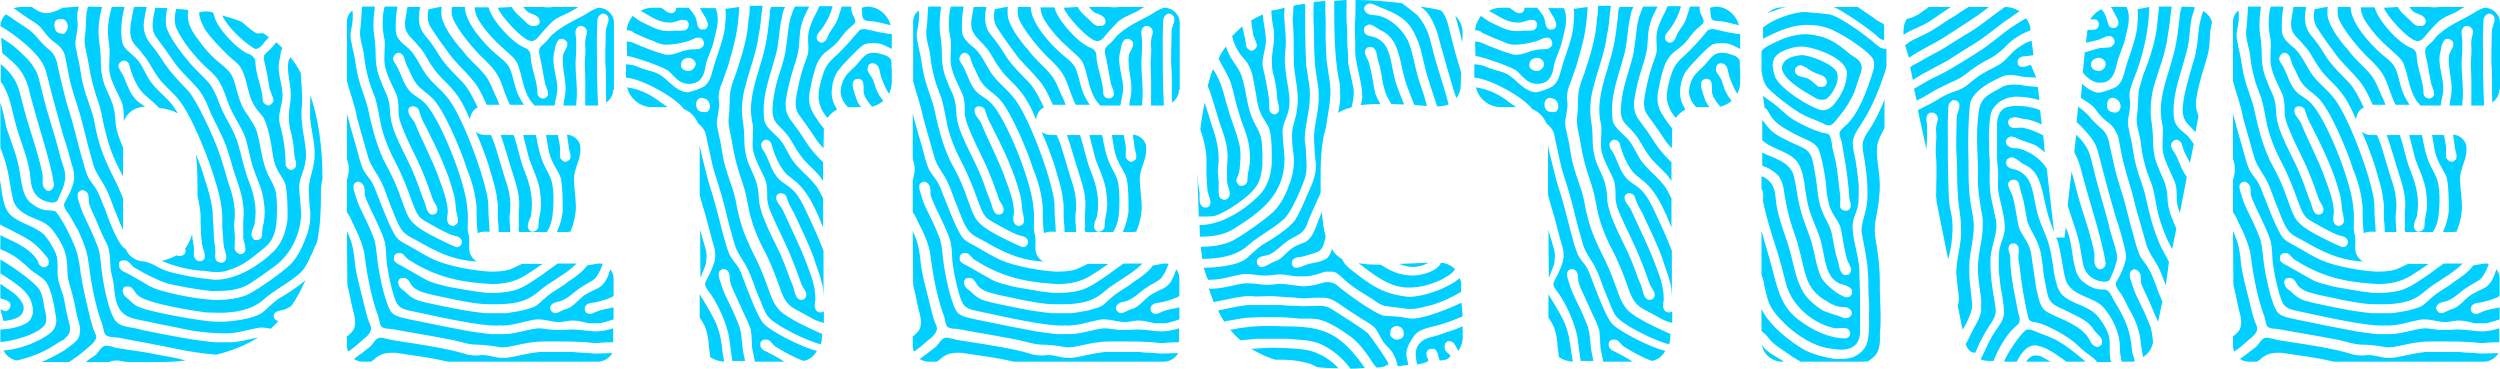 <?xml version="1.0" encoding="utf-8"?>
<!-- Generator: Adobe Illustrator 24.1.0, SVG Export Plug-In . SVG Version: 6.00 Build 0)  -->
<svg version="1.1" id="Capa_1" xmlns="http://www.w3.org/2000/svg" xmlns:xlink="http://www.w3.org/1999/xlink" x="0px" y="0px"
	 viewBox="0 0 644.2 95" style="enable-background:new 0 0 644.2 95;" xml:space="preserve">
<style type="text/css">
	.st0{fill:#00CFFF;}
</style>
<g>
	<path class="st0" d="M37.4,67.4c1.8,0.5,2.9,1.2,4,1.8c1.5,0.7,3,1.1,4.6,1.4c3.1,0.8,6.3,1.2,9.4,1.5c5.6,0,11.5-3.7,15.4-7.6
		c2-2.2,3-5.2,3.3-8.2c0-2.7,0-5.3-0.4-8.1c-0.3-1.8-1.6-3.1-2.3-4.6c-0.7-1.4-1-2.9-1.2-4.4c-0.3-2.2-1.2-7-2.3-8.9
		c-0.8-1.1-1.8-2-2.5-3.3c-1.6-2.7-1.6-6-3-8.9c-0.8-1.8-2.5-2.7-3.8-4c-2-2-4.1-4.1-5.7-6.4c-0.8-1.4-1.5-2.9-1.6-4.5
		c1.2-0.4,2.5-0.3,3.6,0C55,3.6,55.2,4,55.3,4.4c0.7,2.9,6.1,8.7,9,9.6c0.8,0.3,1.5,1.1,1.5,2c0.1,3.4,1.8,6.6,1.9,9.8
		c0,0.7,0.7,1.2,1.4,1.4c0.7-0.1,1.4-0.8,1.4-1.5c-0.3-1-0.7-1.8-1-2.7c-0.4-2.5-0.8-4.8-1.4-7.2c-0.1-0.5-0.1-1.1,0-1.6
		c0.3-0.4,0.7-0.8,1.1-1.1c0.8-0.7,1.4-1.5,2-2.2c0.5,0.5,1.1,1,1.6,1.5c-0.3,0.4-0.4,1-0.5,1.4c-0.1,1.1-0.4,2-0.5,3
		c-0.1,2.7,1,5.2,1,7.9c0,2.3-1.2,4.5-0.8,6.8c1,3.7,1.6,7.2,1.6,11.1c0.3,0.7,0.7,1.1,1.4,1.2c0.4,0,1-0.4,1.2-0.8
		c0.4-1.1-0.4-2.3-0.4-3.6c-0.1-2.2-0.5-4.2-1.1-6.4c-0.4-1.9-0.3-4,0-6c0.3-1.5,0.3-3,0.1-4.5c-0.3-2.2-0.8-4.4-0.5-6.6
		c0.1-0.4,0.4-0.8,0.5-1.2c1,1.2,1.9,2.6,2.7,4.1c0.1,2.7,0.5,5.6,0.3,8.3c-0.3,2.5,0,5.1,0.4,7.5c0.4,2.5,1,5.1,0.4,7.5
		c-0.3,2.2-1.6,4.1-1.5,6.3s0.4,4.4,0.5,6.4c0,5.3-2.6,10.7-6.8,13.8c-2,1.5-4.2,3-6.3,4.4c-3.1,2-6.6,2-10.1,2
		c-3.7-0.4-7.4-1.1-11.1-1.9c-3-1-5.9-2.5-8.6-4.1c-0.8-0.5-1.2-1.4-2-1.8c-0.3-0.1-0.5-0.1-0.8-0.1s-0.7,0-1,0.3
		c-0.4,0.4-0.3,1.1-0.1,1.6c0.3,0.5,0.8,1,1.5,1.2c2,1,4,2.2,6,3.4c3.1,1.8,12.2,3.4,15.8,3.6c0.5,0.1,1.2,0.1,1.8,0.1
		c1.4,0,2.7-0.1,4.1-0.3c1.6-0.3,3.3-0.7,4.6-1.5c2.9-1.6,7.8-5.1,10.1-7.2c2.2-2.2,3.3-4.9,4.4-7.8c0.8-2.3,1.1-4.8,0.7-7.2
		c-0.1-2-0.4-4.1-0.1-6.1c0.3-1.8,1-3.6,1.2-5.3c0.7-4-0.7-7.8-1-11.6c0-1.9,0-3.8,0.1-5.7c2,5.9,3.1,13.1,3.1,21.4
		c-0.3,1.2-0.4,2.3-0.4,3.6c0,4.5-0.1,8.3-1,12.8c-0.4,0.8-0.8,1.6-1.1,2.5c-1,1.9-1.6,3.8-3.1,5.3c-2.9,2.7-6.7,4.4-9.7,7.1
		c-3.1,2.7-7.5,3.3-11.5,3.3c-1.1,0-2.2-0.1-3.3-0.1c-3.1-0.4-15.4-2.3-17.6-4.5c-0.5-0.5-0.8-1.2-1.4-1.8c-0.3-0.3-0.7-0.4-1.1-0.4
		c-0.1,0-0.4,0-0.7,0.1c-0.7,0.3-0.7,1.2-0.4,1.8c0.3,0.7,1,1.1,1.5,1.6c0.5,0.4,1.1,1.1,1.8,1.5c2.9,1.6,15.8,3.7,19,4
		c1,0.1,1.9,0.1,2.9,0.1c2.6,0,8.6-0.7,10.8-2.5c1.2-1.1,2.5-2.3,3.8-3.3c1.2-0.7,2.5-1.5,3.7-2.3c1.1-0.8,2.3-1.6,3.4-2.6
		c-1,2.3-2.2,4.6-3.6,6.6c-0.4,0.3-0.8,0.5-1.4,0.8c-1,0.5-2.3,0.3-3,1.2c-0.5,0.8,0.1,1.9,1.1,1.9c-0.7,0.7-1.4,1.4-2,2
		c-0.7-0.1-1.5-0.3-2.2-0.3c-0.4,0-0.8,0-1.2,0.1c-2.7,0.5-5.3,1.4-8.2,1.4c-0.1,0-0.3,0-0.4,0c-2.9,0-5.6-0.3-8.3-0.7
		c-4.8-1-9.6-1.9-14.2-2.9c-5.1-1-5.5-4.2-6-8.9c-0.1-1.5-0.7-2.9-0.8-4.2c-0.1-1.5-0.1-3-0.4-4.5c-0.1-1-0.5-1.8-1-2.7
		c-1-2-1.8-4.1-2.7-6.1c-0.5-1.1-1.1-2.3-1.5-3.6c-0.1-0.7,0.1-1.6-0.3-2.5c-0.3-0.4-0.8-0.8-1.4-0.8c-0.3,0-0.5,0.1-0.7,0.3
		c-0.7,0.4-0.5,1.4-0.4,2c0.5,1.6,1,3.3,1.8,4.8c1.1,2.3,2.2,4.6,3.1,7c0.7,1.5,0.8,3.1,1,4.8c0.3,3.6,1.6,11.2,3.4,14.2
		c0.5,1.1,1.8,1.8,2.9,2c1.6,0.4,3.1,0.5,4.6,1c6.1,1.2,12.2,2.5,18.4,3.1c0.4,0,0.8,0,1.2,0s1,0,1.5,0c0.3,0,0.5,0,0.7,0
		c2.7,0.1,5.2-0.8,7.8-1.2c-3.1,1.9-6.7,3.4-10.8,4.4c-3.6-0.3-6.8-0.8-10.2-1.5c-5.1-1.1-10-1.9-15-2.9c-1.1-0.1-2.3,0-3.3-0.7
		c-0.7-1-0.5-2.3-1.1-3.4c-1.8-5.1-2.7-10.7-3.4-16c-0.4-2.7-1.5-5.3-2.7-7.8c-1-1.5-1.6-3.1-2.7-4.5c-0.5-0.7-1-1.5-0.7-2.3
		c0.5-1,1.1-1.9,1.5-2.9c0.5-1.2,1.1-2.6,1-4.1c0-1.2-0.4-2.3-0.8-3.6c-0.5-2-1.1-4.1-1.8-6.1c-1-3.4-1.8-6.4-2.6-9.4
		c-0.8-2.7-1.4-5.6-2.2-8.3c-1.4-4.2-7.9-9-11.6-11.2c0.1-1.1,0.5-2.2,1.4-3c0.8,0.4,1.6,1,2.3,1.5c2,1.4,4.2,2.5,5.7,4.4
		c1.1,1.4,2.3,2.5,3.6,3.6c1.1,1.1,1.6,2.6,1.8,4c0.5,2.2,1,4.5,1.6,6.7c0.3,1.4,0.7,2.7,1.1,4.1c1.4,4.1,2.2,8.2,3.4,12.3
		c0.5,1.5,0.8,3.1,1.4,4.6c0.5,1.6,1.8,2.7,2.6,4.2c0.8,1.4,1.2,2.9,1.9,4.4c0.8,2.2,3.4,9.7,5.5,10.7
		C33.2,66.1,35.1,67.4,37.4,67.4z M16.5,47.6c-0.4,1.2-1,2.5-1.5,3.6c-0.1,0.7-0.8,1-1.5,1c-1.8-0.1-3.7-1-4.6-2.5
		c-1-1.6-1-3.4-1.2-5.2C7,40,5,35.8,3.9,31.4c-0.8-2.9-1.2-5.7-2.5-8.3c-0.3-0.8-0.7-1.5-1.2-2v-4.6c0.5,0.5,1.1,1,1.6,1.5
		c1.8,1.8,2.9,4,3.4,6.3c0.8,3,1.5,6,2.5,8.9c1.2,4,2.5,7.8,3.3,11.9c0.1,1.2-0.4,2.7,0.7,3.7c0.3,0.3,0.5,0.4,0.8,0.4
		c0.7,0,1.4-0.8,1.4-1.6c-0.4-3.3-1.8-8.1-2.7-11.2c-1.2-4-2.3-7.9-3.4-11.9c-1.2-5.6-3-7.4-7.2-10.8l-0.3-4c1.6,1,3.1,2,4.5,3.3
		c1.4,1.4,2.9,2.6,3.8,4.2c1.4,1.9,1.6,4.2,2.3,6.6c1.2,5.2,3,10.2,4.4,15.6c0.3,1.6,1,3.1,1.4,4.8c0.1,0.7,0.1,1.5,0.1,2.2
		C16.6,46.7,16.6,47.2,16.5,47.6z M22.2,90c-1.4,1.2-2.9,2.3-4.4,3.3h-7.1c1.9-0.8,3.8-1.8,5.7-2.9c0.7-0.5,1.5-1.1,2.2-1.6
		c0.8-0.7,1.8-1.5,1.9-2.6c0.4-1.4-0.1-2.9-0.5-4.2c-0.5-2-0.8-4.2-1.4-6.3c-0.4-1.6-1.1-3.3-1.2-5.1c0-0.8-0.1-1.8-0.1-2.6
		c-0.1-1.4-0.4-2.6-0.8-3.8c-0.8-1.9-1.9-3.6-3.1-5.1c-1.6-2-4.1-2.5-6.3-3.6c-1.5-0.8-3-1.9-3.6-3.6c-0.8-3-1-6-1.8-9
		c-0.4-1.6-1-3.3-1.6-4.9V26.4c0.7,2.2,1.1,4.4,1.6,6.7c0.7,2,1.5,4.1,2.2,6.3s1.2,4.5,1.5,7c0.4,1.9,0.7,4.1,2.2,5.6
		c1.4,1.2,3,2.2,4.9,2.2c0.7,0.1,1.6,0,2,0.5c1.5,1.8,3.7,6.1,4.5,8.2c1.1,2.3,1.5,5.1,1.8,7.6c0.5,3.1,1.2,6.4,2,9.6
		c0.5,1.9,0.8,3.8,1.6,5.5c0.3,0.7,0.7,1.4,0.1,2C24.1,88.6,23.1,89.1,22.2,90z M16.5,87.5C16,87.8,15.4,88,15,88.3
		c-3.3,2.3-6.8,3.7-10.7,4.6c-1.5-0.3-2.7-1.2-3.4-2.6c3.6-0.1,9.4-2.2,12.2-4.6c1-0.8,1.5-2.2,1.4-3.4c-0.3-2.3-1.2-8.3-3-10.1
		c-0.8-0.8-2-1.5-3-2.2c-1.1-0.8-1.9-1.8-2.9-2.5C4,66,2,65,0.1,64.2v-3.6c1.5,0.8,3,1.4,4.5,2.2c2,1.1,4.1,2.5,5.2,4.6
		c0.1,0.7,0.5,1.2,1.2,1.4c0.1,0.1,0.1,0.1,0.3,0.1c0.5,0,1-0.4,1.2-0.7c0.1-0.7,0.1-1.4-0.3-1.8c-3-3.7-4.2-4.5-8.6-6.7
		C2.5,59,1.1,58.6,0,57.8V46.3c0.1,1.1,0.4,2.3,0.5,3.6c0.4,1.9,0.7,4,2.2,5.5c2.5,2.3,6.1,2.7,8.7,5.1c1.2,1.5,2.3,3.1,3,4.9
		c0.7,1.9,0.3,4,0.5,5.9c0.1,1.4,0.7,2.6,1,3.8c0.1,0.3,0.3,0.7,0.4,1.1c0.5,2.2,0.8,4.4,1.4,6.6c0.3,0.8,0.4,1.6,0.3,2.5
		c-0.1,0.8-0.7,1.4-1.2,1.8L16.5,87.5z M0.1,88.1v-3.2c2,0,7.6-0.8,8.1-3.4c0.7-1.4,0.1-2.9-0.3-4.2c-1-2.2-3-3.6-4.8-4.9
		c-1.1-0.7-2-1.4-3-1.9v-3.6c2.3,1.2,8.7,5.6,10.1,7.8c0.8,1.4,1,3,1.2,4.5c0.3,1.2,0.7,2.6,0.4,4C10.8,86,2.7,88.1,0.1,88.1z
		 M0.9,82.7l-0.8-3c1,0.4,1.1,0.5,1.2,0.5c0.8,0,1.6-1,1.4-1.9c-0.5-1-1.6-1.1-2.6-1.4v-3.8c0.5,0.4,1,0.7,1.5,1.1
		c1.8,1.1,3.7,2.5,4.4,4.5c0.3,1-0.1,2.3-1.1,2.9C3.8,82.3,2.3,82.6,0.9,82.7z M5.7,1.8h2.5c1.1,0.8,2.3,1.6,3.8,1.6
		c1.5-0.1,2.9-0.7,4.2-1.4l4.1-0.3c-0.3,1.1-0.5,2.2-0.4,3.4c0.3,1.6-0.1,3.3-0.4,5.1c-0.3,1.5,0.3,2.9,0.5,4.4
		c0.7,2.5,0.8,5.1,1.5,7.5c0.7,3,2,5.7,2.7,8.7c1.2,7,2.7,10.2,5.7,16.2c0.7,1.4,1.2,2.7,1.8,4.1v8.2c-0.5-1.1-1-2.3-1.5-3.6
		c-1-2.2-1.6-4.5-2.7-6.7c-1-2.2-2.7-4.1-3.4-6.4c-1-3.4-1.9-6.8-2.7-10.2c-0.8-3.4-2-6.6-2.9-9.8c-0.7-2.3-1-4.6-1.5-7
		c-0.1-0.7-0.3-1.4-0.5-2c-0.4-0.8-1-1.6-1.8-2.2c-1.5-1-2.7-2.3-3.7-3.7s-2.5-2.2-3.8-3C6,3.9,4.7,2.9,3.5,2.1
		C4.2,1.9,4.9,1.8,5.7,1.8z M14.2,7.5c0.3,1.1,1.5,1.2,2.3,1.2c1.5-1.2,1.1-3,0-3.7c-0.5-0.1-0.7-0.1-1-0.1c-0.4,0-0.8,0.1-1.1,0.4
		C13.9,5.8,13.9,6.8,14.2,7.5z M26.3,1.8c-0.8,2.9-1.1,5.7-0.8,8.5c0.3,2,0.5,4,0.5,5.9c0,2.3,0.4,4.6,1.4,6.8
		c0.7,1.6,1.5,3.1,1.9,4.9c0.4,1.4,0.4,2.7,0.5,4.1c0.3,2.2,1.1,4.1,1.9,6v7.5c-0.3-0.5-0.4-1-0.7-1.4c-1.6-3-2.9-6.3-3.7-9.7
		c-0.7-2.3-1-4.8-1.6-7c-1.4-4-2.2-6.8-2.9-11.1c-0.3-2.2-1.1-4.2-1-6.4c0.4-2.2,0.3-4.5,0.5-6.7c0.1-0.5,0.3-1,0.4-1.5L26.3,1.8
		L26.3,1.8z M41.1,91.5c2.2,0.4,4.5,0.7,6.7,1.4c-2.5,0.3-4.9,0.4-7.6,0.4h-7.1c-0.7-0.1-1.4-0.1-2-0.3c-0.3-0.1-0.7-0.1-1-0.1
		c-0.7,0-1.4,0.1-2,0.4h-6c0.8-0.7,1.6-1.2,2.5-1.8c0.8-0.7,1.2-1.8,2.2-2.3c0.3-0.1,0.4-0.1,0.7-0.1c0.5,0,1.1,0.1,1.5,0.3
		c1.2,0.4,2.5,0.4,3.7,0.7C35.3,90.4,38.2,90.9,41.1,91.5z M27.8,8.2c0-2.2,0.4-4.4,1-6.4h3.3c-0.7,2.7-1.1,5.6-0.7,8.5
		c0.1,1.9,1.9,3.1,3.1,4.2c1.8,1.5,2.6,3.7,3.7,5.6c1.5,2.6,4.1,4.4,6.1,6.8c0.5,0.7,1.1,1.5,1.5,2.3c-1.2-0.7-2.9-1.2-4.8-1.4
		c-1.9-2-3.4-2.9-4.5-4.2c-1.4-1.6-2.6-4.5-3.1-6.6c-0.1-0.7-0.7-1.4-1.5-1.4s-1.5,1-1.4,1.6c0.1,0.3,0.3,0.7,0.5,1
		c1.5,2.2,1.9,5.1,3.7,7.1c0.7,1,1.8,1.5,2.7,2.2c-2.6,0-4.6,1.5-5.5,3.7c0-2,0-3.8-0.7-5.3c-1.1-2.3-2.3-4.5-2.9-6.8
		c-0.4-2.3,0.1-4.5-0.1-6.7C28.1,11,27.8,9.5,27.8,8.2z M34.2,10.8c-0.8-1.5-0.7-3.1-0.5-4.8c0.3-1.4,0.5-2.9,0.8-4.2h3.3
		c-0.3,1.2-0.5,2.5-0.7,3.7c-0.1,0.7-0.1,1.4,0,2c0.1,1.2,0.7,2.5,1.5,3.6c1.4,1.6,2.6,3.4,3.7,5.1c1.8,2.7,4,4.9,6.1,7.1
		c2.3,2.5,6.6,11.9,7.9,15.6c1.1,2.9,1.8,5.9,2.7,8.7c1.1,3,1.8,6.3,1.4,9.4c-0.3,1.6,0.3,3.4,0.1,5.1c0,0.8-0.1,1.5,0,2.3
		c0.3,0.4,0.5,0.8,1.1,1c0.1,0.1,0.3,0.1,0.4,0.1c0.7,0,1.4-0.7,1.2-1.5c0.1-1.1-0.7-2.2-0.5-3.4c0-1.8-0.1-3.6,0.1-5.3
		c0.1-3.6-1.1-7-2.2-10.2c-0.8-2.3-1.4-4.8-2.2-7.1c-1.1-3.1-2.7-5.9-4.1-8.9c-1-2.5-2-4.9-3.8-6.8c-1.9-2.2-4.2-4.1-5.9-6.7
		c-1.4-2-2.9-4.1-4.4-6.1c-1-1.4-1-3.1-0.7-4.8c0.1-1,0.4-1.8,0.5-2.7c1.1,0,2.2,0.1,3.1,0.1c-0.3,1.5-0.5,3-0.3,4.5
		c0.4,2.3,3.7,6.8,5.3,8.6c1.6,2.2,3.8,4,5.7,6.1c1.1,1.4,1.8,3,2.5,4.8s1.5,3.6,2.5,5.3c1,1.8,2,3.7,2.6,5.9
		c0.8,2.7,1.4,5.6,2.3,8.3c0.8,2,1.6,4.1,1.9,6.3c0.4,1.9,0.3,4,0,5.9c-0.3,0.8-0.7,1.6-0.8,2.5c-0.1,0.5,0.3,1.1,0.7,1.5
		c0.3,0,0.4,0.1,0.5,0.1c0.7,0,1.4-0.4,1.5-1.1c0.1-1.1,0.1-2.2,0.4-3.1c0.4-1.9,0.4-3.8,0.1-5.6c-0.3-3.3-1.9-6.1-2.9-9.3
		c-0.7-2.3-1.1-4.8-1.8-7.1c-1-2.9-2.9-5.3-4.1-8.2C58.4,25.7,58,23.8,57,22c-0.8-1.8-2-3-3.4-4.2c-2.9-2.6-6.8-7.2-8.3-10.9
		c-0.4-1.5-0.3-3.1,0.1-4.6c1.1,0.1,2,0.1,3.1,0.3c-0.1,0.4-0.1,0.8-0.1,1.2c-0.1,2.3,1.2,4.5,2.6,6.3c1.6,2.3,3.4,4.4,5.6,6.1
		c1.2,1.1,2.6,2,3.3,3.6c0.7,1.5,1,3.3,1.5,4.8c0.5,1.9,1.4,3.8,2.6,5.3c0.8,1.4,1.8,2.6,2.2,4.1c1.1,3.7,1.2,7.5,2.9,11.1
		c0.7,1.4,1.5,2.6,1.9,4.1c0.5,2.5,0.4,4.9,0.3,7.4c-0.1,1.9-0.5,4-1.6,5.6s-2.9,2.6-4.2,3.8c-1.9,1.5-4.1,2.9-6.6,3.6
		c-1,0.4-2,0.5-3.1,0.5c-1,0-2-0.1-3-0.3c-3.1,0-8.2-1.2-11.1-2.6c1.4-0.3,2.7-0.8,3.8-1.4c0.3,0.1,0.7,0.3,1,0.1
		c1,0.1,1.6-1,1.2-1.8c0.7-1,1.4-2.2,1.8-3.8c0.1,1.9,0.5,2.9,0.5,3.8c0,0.9-0.3,2,0.4,2.7c0.3,0.4,0.7,0.5,1.1,0.5s0.8-0.1,1.1-0.5
		c0.4-0.8,0.1-1.6-0.1-2.3c-0.8-1.8-0.8-6.8-0.8-9c-0.1-1.6-0.4-3.3-0.8-4.9c0-3.6,0-7.2-0.4-10.8c0.4,1.2,1,2.3,1.4,3.6
		c1.1,3.7,2.5,7.2,2.9,11.2c0,2,0.3,4.1,0.3,6.1c0,1.4,0.4,2.7,0.4,4.1c0,0.8-0.3,2,0.5,2.6c0.3,0.1,0.7,0.3,1,0.3
		c0.4,0,0.8-0.1,1-0.5c0.7-0.8,0.1-2-0.1-2.9c-0.5-1.5-0.3-3.1-0.5-4.6c-0.3-1.9,0.1-4-0.3-6c-0.5-6-7.1-23.8-11.6-28.7
		c-1.6-1.8-3.6-3.3-4.9-5.3c-1.4-1.9-2.2-4-3.8-5.7C36,12.7,34.9,11.9,34.2,10.8z M62.4,5.7c0.5,0.4,1.1,1,1.6,1.4
		c0.7,0.5,1.4,1.2,2.2,1.5c0.1,0,0.4,0,0.7,0c0.3,0,0.5,0,0.8-0.1c0.5,0.3,1.1,0.7,1.6,1.1c-0.7,0.7-1.4,1.5-1.9,2.2
		c-0.4,0.4-1,0.8-1.4,0.8c-0.3,0-0.5-0.1-0.8-0.3c-2.6-1.6-6.8-5.6-7.9-8.3C59.1,4.5,60.9,5,62.4,5.7z"/>
	<path class="st0" d="M89.4,20.9V5.6c0-1.1,0.5-2.2,1.4-2.9c0.3,2-0.1,3.8-0.4,5.5c-0.3,1.5,0.3,3,0.5,4.5c0.7,2.5,0.8,5.1,1.5,7.5
		c0.7,2.9,2,5.6,2.6,8.6c0.8,3.8,1.8,7.6,3.3,11.2c0.7,1.8,1.8,3.4,2.6,5.2c1.4,2.7,2.3,5.6,3.4,8.5c0.5,1.4,1.2,2.9,2.2,3.8
		c1.4,1.4,3,2.2,4.6,3.1c0.7,0.4,6.1,3.1,6.6,3.1c1,0,1.6-1.1,1.2-1.9c-0.4-0.8-1.4-1-2-1.1c-1.4-0.3-7.4-3.6-8.5-4.5
		c-1.1-1.1-1.6-2.7-2.2-4.2c-1.2-3.4-2.5-6.7-4.2-10c-1.6-3-3-6.3-3.8-9.7c-0.5-2.3-0.8-4.6-1.5-7c-0.7-1.9-1.5-3.7-1.9-5.6
		c-0.5-1.8-0.8-3.6-1-5.5c-0.3-2.2-1.2-4.2-1-6.4c0.3-2,0.3-4.1,0.5-6.1h3.3c-0.3,2.2-0.5,4.4-0.3,6.6c0.3,1.9,0.5,3.8,0.5,5.9
		c0,2.3,0.4,4.6,1.4,6.8c0.5,1.6,1.5,3.1,1.9,4.8c0.4,1.4,0.4,2.9,0.5,4.2c0.4,3.1,1.9,6.1,3.3,9c1.1,2.2,2.2,4.4,3.1,6.7
		c0.8,1.9,1.4,4,2.2,5.9c0.5,1,0.5,2,1.1,3c0.3,0.5,0.7,0.7,1.2,0.7c0.4,0,1-0.3,1.1-0.7c0.5-1.2-0.7-2.2-1.1-3.3
		c-0.7-2-1.4-4.1-2.2-6c-1.6-4.2-4-8.2-5.6-12.4c-0.5-1.2-1-2.6-1-4c0-1.6,0-3.6-0.8-5.1c-1-2.2-2.2-4.4-2.7-6.8
		c-0.4-2.2,0.1-4.5-0.1-6.7c-0.3-1.4-0.5-2.7-0.5-4.1c0-1.6,0.1-3,0.5-4.5h3.3c-0.4,2.2-0.5,4.2-0.4,6.6c0.3,1.9,1.9,3,3.3,4.2
		c1.6,1.5,2.6,3.7,3.7,5.5c1.5,2.7,4.1,4.5,6,6.8c3.8,4.1,10.1,21,10.8,27.4c0,2,0.1,4.1,0.3,6.3c0,0.4,0,0.8,0.1,1.2H125
		c-0.7,0-1.4,0.1-1.9,0.4c-0.3-2.2-0.3-4.6-0.3-6.8c-0.3-3.4-1.2-6.7-2.5-9.8c-1.2-4.1-6-15.7-9.1-18.4c-1.2-1.2-2.7-2-3.8-3.4
		c-1-1.2-1.5-2.7-2.2-4.1c-0.5-0.7-0.7-1.6-1-2.5c-0.1-0.7-0.8-1.5-1.5-1.5c-0.8,0-1.5,1-1.4,1.8c0.1,0.3,0.3,0.5,0.4,0.8
		c1.6,2.2,2,5.1,3.8,7.2c1,1.2,2.6,1.8,3.7,2.9c4,3.6,10.9,20.9,11.2,27.4c0.3,1.8,0.1,3.4,0.1,5.2c0,1,0.5,1.9,0.4,3
		c0.1,0.3,0,0.7,0,1.1v1c0,1.5,0.8,2.7,2,3.4c-6.4-0.4-10.4-2.5-15.8-5.6c-1.4-0.7-2.9-1.4-3.8-2.9c-1-1.5-1.6-3.4-2.3-5.1
		c-1-2.2-1.6-4.6-2.7-6.8c-1-2.2-2.7-4-3.4-6.4c-1-3.4-1.9-6.8-2.9-10.2C91.5,27.2,90.2,24,89.4,20.9z M90.8,57.3
		c-0.4-1-0.8-1.8-1.4-2.6v-8.3c0.3-1,0.5-1.9,0.5-2.9s-0.3-1.8-0.5-2.6V29.3c0.8,3,1.6,6,2.5,8.9c0.4,1.6,0.8,3.1,1.4,4.8
		c0.5,1.5,1.8,2.7,2.6,4.1c0.8,1.4,1.2,3,1.9,4.5c0.7,1.8,3.3,8.6,4.6,9.8c1,1.1,2.3,1.5,3.6,2.3c2,1.1,4.1,2.5,6.3,3.4
		c3.7,1.6,10.1,2.7,14.1,2.9c1.6,0,3.3-0.1,4.8-0.5c1.1-0.4,2.2-1,3.3-1.5h5.3c-1.5,1.1-2.9,2-4.5,3c-2.5,1.6-5.6,2.2-8.5,2.2
		c-0.5,0-1-0.1-1.5-0.1c-7.5-0.5-13.4-2-19.7-6c-0.8-0.4-1.2-1.2-2-1.8c-0.3-0.1-0.5-0.1-0.8-0.1s-0.7,0.1-1,0.4
		c-0.4,0.3-0.3,1-0.3,1.5c0.4,0.5,1,1,1.6,1.2c2,1.1,4,2.3,6,3.4c1.9,1.2,4.2,1.6,6.4,2.2c3.1,0.5,6.3,1.2,9.4,1.5
		c0.5,0.1,1.2,0.1,1.8,0.1c1.4,0,2.7-0.1,4.1-0.3c3.6-0.5,6-2.5,8.9-4.4c1.4-1,2.6-1.9,4-2.9h4.9c-3,3-6.8,4.6-9.8,7.2
		c-3.4,3-7.1,3.3-11.5,3.3c-1.1,0-2.2,0-3.3-0.1c-4.1-0.4-8.1-1.4-12-2.2c-1.9-0.5-4.1-0.8-5.6-2.2c-0.5-0.5-0.8-1.4-1.4-1.9
		c-0.3-0.3-0.7-0.4-1.1-0.4c-0.1,0-0.4,0.1-0.7,0.1c-0.7,0.4-0.7,1.2-0.4,1.9c0.3,0.7,1,1.1,1.5,1.5c1.9,1.9,3,2.3,5.6,2.9
		c5.1,1.1,10,2.2,15.2,2.7c1,0,1.9,0,2.9,0c0.8,0,1.6,0,2.5,0c1.8-0.3,3.7-0.5,5.5-1.1c1-0.3,2-0.5,2.9-1.4c1.2-1.1,2.5-2.3,3.8-3.1
		c1.2-0.8,2.5-1.5,3.7-2.5c1.8-1.2,3.7-2.5,4.9-4.2l2.9-0.5c0.4,0,0.8,0,1.1,0.1c-0.5,1.5-1.1,2.7-1.9,3.7c-1.1,1-2.5,1.5-3.6,2.3
		c-1.8,1.1-3,2.6-4.9,3.4c-1,0.5-2.3,0.3-3,1.4c-0.5,0.8,0.3,2,1.4,1.9c1.1-0.3,1.9-1,3-1.2c1.6-0.7,2.7-2.2,4.1-3.3
		c1.2-0.8,2.6-1.4,3.8-2c1.4-0.8,2-2,2.6-3.4c0.1-0.5,0.4-1,0.5-1.4c0.5,0.7,0.8,1.5,0.8,2.3v4.5c-0.3,0.3-0.4,0.4-0.8,0.5
		c-1.1,0.5-2.3,0.8-3.4,1.1c-1,0.3-1.9,0.1-2.7,0.7s-0.7,2,0.3,2.3c0.1,0,0.3,0.1,0.5,0.1c0.5,0,1-0.3,1.5-0.5
		c1.5-0.7,3.1-0.8,4.6-1.2v3.1c-1.1,0.4-2.2,0.7-3.4,1c-0.4,0-1,0-1.5,0c-0.4,0-1,0-1.5,0c-1.4-0.3-2.6-0.7-4-0.7
		c-0.1,0-0.4,0-0.5,0c-1.1,0.1-2.2,0.4-3.4,0.4c-1.6-0.1-3.4-0.7-5.1-0.7c-0.4,0-0.8,0-1.2,0.1c-2.7,0.5-5.5,1.5-8.2,1.5
		c-0.1,0-0.3,0-0.5-0.1c-0.3,0.1-0.5,0.1-0.8,0.1c-2.5,0-4.9-0.4-7.4-0.8c-4.8-0.8-9.6-1.9-14.3-2.9c-1.4-0.3-3.1-0.5-4-2
		c-1.1-1.8-2.5-8.6-2.7-11.1c-0.1-1.5-0.1-3-0.4-4.5c-0.3-1.8-2.9-7.1-3.7-8.7c-0.5-1.2-1.1-2.3-1.5-3.6c-0.1-0.8,0.1-1.6-0.3-2.5
		c-0.3-0.5-0.8-1-1.4-1c-0.3,0-0.5,0.1-0.7,0.3c-0.8,0.4-0.5,1.4-0.4,2c0.5,1.6,1,3.4,1.8,4.9c1.1,2.2,2.2,4.5,3.1,6.8
		c0.7,1.6,0.8,3.3,1,4.9c0.3,3.6,1.8,11.3,3.4,14.2c0.5,1.1,1.8,1.6,2.9,1.9c1.5,0.4,3.1,0.7,4.6,1c3.8,0.8,7.8,1.6,11.6,2.3
		c2.3,0.5,4.5,0.7,6.8,1c0.4,0,0.8,0,1.1,0c0.5,0,1.1,0,1.6,0c0.3,0,0.4,0,0.7,0c3,0,5.9-1.2,8.9-1.5c1.2,0,2.5,0.3,3.8,0.4
		c0.5,0,1,0,1.5,0c1.1,0,2.2,0,3.1-0.1c2.2,0,4.2,0.4,6.3,0.5c1.6,0,3.1-0.3,4.6-0.8v3.6c-1.1,0-2,0-3.1,0.1
		c-0.4,0.1-0.8,0.1-1.2,0.1c-1.4,0-2.7-0.3-4.1-0.3c-0.1,0-0.1,0-0.3,0c-1.5-0.1-3-0.1-4.5-0.1c-1.1,0-2.2,0-3.4,0
		c-0.4,0-0.8,0-1.2,0c-2.7,0-5.2,0.5-7.8,1.1c-0.8,0.1-1.8,0.4-2.7,0.4c-0.3,0-0.4,0-0.7,0c-2.2-0.4-4.4-0.7-6.7-0.7
		c-1.9-0.1-3.8-0.8-5.7-1.2c-5.1-1-10.1-1.8-15-2.7c-1.1-0.3-2.3,0-3.3-0.7c-0.7-1-0.5-2.3-1.1-3.4c-1.8-5.2-2.7-10.7-3.4-16
		C93.2,62.4,92.1,59.8,90.8,57.3z M93.1,87.9c-1.1,1-2.2,1.9-3.4,2.7c-0.1-0.4-0.3-0.8-0.3-1.4v-2.5c1-0.8,1.8-1.5,2-2.6
		c0.3-1.5-0.1-2.9-0.5-4.4c-0.5-2-0.8-4.1-1.4-6.3l-0.1-13.9c0.1,0.4,0.4,0.8,0.5,1.2c1.1,2.5,1.4,5.1,1.6,7.6
		c0.5,3.3,1.4,6.4,2.2,9.7c0.5,1.8,0.8,3.7,1.6,5.5c0.3,0.5,0.5,1.4,0.1,2C94.9,86.6,93.9,87.1,93.1,87.9z M154,93.2h-38.6
		c-4.9-1.2-9.3-1.6-13.5-2.3c-1.9,0-3.3,0-4.9,1.2c-0.4,0.4-0.8,0.7-1.4,1.1h-2.2c-0.8,0-1.6-0.3-2.2-0.7c1.4-1,2.7-2,4.1-3.1
		c0.8-0.7,1.2-1.8,2.2-2.3c0.3,0,0.4-0.1,0.7-0.1c0.5,0,1,0.3,1.5,0.3c1.2,0.4,2.5,0.5,3.7,0.7c4.5,0.7,11.9,1.8,16.1,3.1
		c1.1,0.4,2.2,0.5,3.4,0.5c0.4,0,0.8-0.1,1.2-0.1c0.1,0,0.3,0,0.4,0c1.6,0,3.3,0.8,5.1,0.7c1.2,0.1,2.5-0.3,3.7-0.5
		c1.9-0.4,3.8-0.8,5.7-1c0.4,0,1,0,1.4,0c1.4,0,2.6,0,4,0c1.1,0,2.3,0,3.4,0c1.8,0.3,3.4,0.1,5.2,0.4c0.3,0,0.5,0,0.7,0
		c1.2,0,2.5-0.1,3.6-0.1c0.1,0,0.3,0,0.5,0C157,92.3,155.6,93.2,154,93.2z M105.1,8.7c-1-1.4-0.8-3.1-0.5-4.6
		c0.1-0.8,0.3-1.6,0.4-2.3h3.3c-0.1,0.5-0.3,1.1-0.3,1.8c-0.1,0.7-0.1,1.2,0,1.9c0.1,1.4,0.7,2.6,1.5,3.6c1.4,1.6,2.6,3.4,3.7,5.2
		c1.6,2.6,4,4.8,6.1,7c1.6,1.8,2.7,4.1,3.8,6.4c-1.2,0.5-1.9,1.8-2,3.1c-1.2-2.9-2.6-5.7-4.6-7.9c-1.6-1.9-3.6-3.4-4.9-5.5
		c-1.4-1.8-2.2-4-3.8-5.6C106.9,10.6,105.8,9.8,105.1,8.7z M117.8,55.4c-0.5-1.6-0.3-3.4-0.8-5.1c-1.6-6.3-4.5-12.2-7.4-17.9
		c-0.7-1.2-1.2-2.5-1.6-3.8c-0.1-0.7-0.8-1.2-1.5-1.2c-0.3,0-0.4,0-0.7,0.1c-0.7,0.3-0.7,1.2-0.4,1.9c0.4,0.8,1.1,1.5,1.5,2.3
		c2,4.9,4.6,9.6,6.3,14.5c1,2.7,2,5.3,2.2,8.2c0,1-0.5,2.2,0.1,3.1c0.1,0.4,0.7,0.7,1.1,0.7s0.8-0.1,1.1-0.5
		C118.2,57.1,118,56.2,117.8,55.4z M128.7,27h-3.3c-1.1-2.5-2.2-4.9-4-6.8c-1.9-2.3-4.2-4.2-5.9-6.7c-1.5-2-3-4.1-4.4-6.3
		c-1-1.4-1-3.1-0.7-4.8l3.4-0.7c-0.1,0.8-0.1,1.8,0,2.6c0.3,1.6,1.2,3,2,4.4c1.1,1.5,2,2.9,3.3,4.2c1.6,2.3,3.8,4,5.6,6.1
		c1.2,1.4,1.9,3.1,2.6,4.8C127.9,25,128.3,25.9,128.7,27z M116.5,1.8h3.3c0,4.1,5.2,9.8,8.2,12.3c1.2,1,2.5,1.9,3.3,3.4
		c0.7,1.5,1,3.3,1.5,4.9c0.4,1.6,1.2,3.1,2.2,4.6h-3.6c-0.3-0.5-0.5-1.1-0.8-1.8c-0.8-1.8-1.2-3.7-2.2-5.5c-0.8-1.6-2.2-3-3.4-4.2
		c-2.3-2-7.2-7.8-8.3-10.8C116.3,3.8,116.3,2.7,116.5,1.8z M158,23.1c0,1.4-0.7,2.6-1.8,3.3c-0.1-2.7,0-5.6-0.1-8.3
		c-0.3-3.4,0-6.7,0-10.1c0-1.1,0.8-2,0.7-3.1c0-0.8-0.7-1.4-1.4-1.4c-0.3,0-0.5,0.1-0.7,0.3c-0.8,0.5-0.8,1.6-0.8,2.5
		c0,1.1-0.1,2.2-0.1,3.3c0,5.9,0,11.7,0.3,17.6h-3.3c0-3.4,0.1-6.7-0.1-10.1c-0.1-1.8,0.3-3.6,0.1-5.3c-0.1-1.1,0.1-2.2,0.4-3.1
		c0.3-1-0.5-2-1.5-2c-0.1,0-0.3,0-0.3,0c-1,0.3-1.2,1.4-1.1,2c0.4,2.6,0.1,5.1,0,7.6c0,3,0.5,6,0.3,9.1c-0.1,0.5-0.1,1.1-0.1,1.8
		h-3.3c0.1-0.7,0.1-1.4,0.3-1.9c0.3-1.5,0.3-3,0.1-4.5c-0.3-2.2-0.8-4.4-0.5-6.7c0.3-1,1.2-1.8,1.1-3c-0.1-0.5-0.8-1.1-1.4-1.1
		c-0.3,0-0.4,0.1-0.7,0.1c-0.5,0.4-0.8,1.2-1,1.9c-0.1,1-0.5,1.9-0.5,2.9c-0.1,2.7,1,5.3,1,7.9c0,1.5-0.5,2.9-0.7,4.4h-5.2
		c-0.5-0.7-1.1-1.2-1.4-1.9c-1.6-2.7-1.8-6.1-3-9c-0.8-1.6-2.5-2.7-3.8-4c-2.2-1.9-4.1-4-5.7-6.4c-0.8-1.1-1.4-2.5-1.5-4h3.6
		c0.8,3.3,6,9.1,9.3,10.4c0.8,0.3,1.5,1,1.5,1.9c0.1,3.4,1.8,6.6,1.8,10c0.1,0.7,0.8,1.2,1.5,1.2c0.7-0.1,1.4-0.7,1.2-1.5
		c-0.1-1-0.7-1.8-0.8-2.7c-0.5-2.3-0.8-4.8-1.4-7.1c-0.1-0.5-0.1-1.1,0-1.6c0.3-0.5,0.7-0.8,1.1-1.2c1-0.7,1.5-1.9,2.5-2.6
		c2.9-2.6,6.6-3.8,9.7-5.9c0.5-0.3,1.1-0.5,1.8-0.8h0.1c2.2,0,4,1.8,4,3.8v17.3C158.2,23.1,158,23.1,158,23.1z M131.5,59.8h-3
		c0-0.8,0-1.6-0.1-2.3c-0.3-2,0.1-4.1-0.3-6.1c-0.3-3-1.4-5.9-2.2-8.9c-1-2.9-2-5.7-3.3-8.5c0.7,0.5,1.5,0.8,2.5,0.8h1.4
		c0.3,0.7,0.5,1.2,0.8,1.9c1,3,1.8,6,2.7,8.9c1.1,3,1.8,6.1,1.4,9.3C131.1,56.5,131.5,58.1,131.5,59.8z M131.9,1.8
		c0.7,1.4,1.9,2.3,3,3.3c0.7,0.7,1.2,1.4,2.2,1.6c0.1,0,0.4,0,0.7,0s0.7-0.1,1-0.4c0.4-0.3,0.3-1,0.1-1.5c-0.7-1.2-2.2-1.1-3.1-1.9
		c-0.4-0.4-0.7-0.7-1-1.1h5.3c0.4,0.1,0.8,0.1,1.1,0.1c0.4,0,0.8,0,1.2-0.1h6.6c-0.5,0.3-1.1,0.7-1.6,1c-1.9,1.1-4.1,1.6-5.6,3.3
		c-1.2,1.2-2.3,2.5-3.4,3.8c-0.4,0.4-1,0.7-1.4,0.7c-2.2,0-8.1-6.6-8.7-8.6L131.9,1.8z M142.5,54.2c-0.1,1.9-0.5,4-1.6,5.6h-7.1
		c-0.1-0.4-0.3-0.8-0.1-1.2c0-1.8-0.1-3.7,0.1-5.5c0.1-3.6-1.2-6.8-2.2-10.1c-0.8-2.5-1.4-4.8-2.2-7.1c-0.1-0.4-0.3-0.7-0.4-1.1h3.4
		c1,3,1.5,5.9,2.5,8.6c0.8,2,1.6,4.1,1.9,6.3c0.4,2,0.3,4,0,6c-0.3,0.8-0.7,1.5-0.8,2.5c-0.1,0.5,0.3,1.1,0.7,1.4
		c0.1,0.1,0.4,0.1,0.5,0.1c0.7,0,1.2-0.4,1.5-1c0.1-1.1,0.1-2.2,0.4-3.3c0.4-1.8,0.4-3.7,0.1-5.6c-0.3-3.3-1.9-6.1-2.9-9.1
		c-0.5-1.9-1-4-1.5-5.9h3.3c0.5,2.7,1,5.5,2.2,7.9c0.7,1.4,1.5,2.7,1.9,4.2C142.7,49.3,142.7,51.7,142.5,54.2z M148.4,53
		c0,2.3-0.5,4.5-1.4,6.7c-0.4,0-0.8,0.1-1.2,0.1h-2.3c0.8-1.8,1.4-3.7,1.5-5.6c0-2.6,0-5.3-0.4-7.9c-0.4-1.8-1.6-3.1-2.3-4.8
		c-0.7-1.4-1-2.9-1.2-4.4c-0.1-0.8-0.3-1.5-0.4-2.3h3.1c0.1,1.1,0.4,2,0.5,3.1c0.1,1-0.1,1.8,0,2.7c0.3,0.5,0.7,1,1.4,1.1
		c0.4,0,0.8-0.3,1.2-0.7c0.4-1.2-0.4-2.3-0.4-3.6c-0.1-1-0.3-1.8-0.4-2.7c1.6,0.1,3,1.2,3.4,2.7c0.1,0.8,0.1,1.8-0.1,2.7
		c-0.4,2-1.6,4.1-1.5,6.3C148,48.6,148.3,50.8,148.4,53z"/>
	<path class="st0" d="M190.5,1.8c-0.4,6.6-1.1,8.9-2.9,15.2c-0.5,1.4-1,2.7-1.4,4c-0.7,1.5-1.1,3-1,4.6c0.3,1.6-0.1,3.4-0.4,5.1
		c-0.3,1.5,0.3,3,0.5,4.4c0.7,2.6,0.8,5.1,1.5,7.5c0.8,3,2,5.7,2.7,8.7c1.2,7,2.7,10.2,5.7,16.2c1.4,2.9,2.3,5.7,3.4,8.6
		c0.5,1.4,1.2,2.7,2.2,3.8c1.4,1.4,3.1,2.2,4.6,3.1c0.5,0.3,6.1,3,6.4,3v0.7c0,0.8-0.1,1.4-0.3,2c-2.7-0.5-12-4.8-13.8-7.4
		c-1-1.5-1.5-3.4-2.3-5.1c-1-2.3-1.6-4.6-2.7-6.8c-1-2.2-2.7-4-3.4-6.4c-1-3.4-1.9-6.8-2.7-10.2c-0.8-3.3-2-6.6-2.9-9.8
		c-0.5-2.3-1-4.6-1.5-6.8c-0.1-0.8-0.3-1.5-0.5-2.2c-0.4-0.8-1-1.6-1.8-2.2c-0.8-1.8-2-3-3.7-3.7c-2-2.9-10.7-7.8-14.9-8.1v-3.4
		c0.8,0,1.6,0.1,2.5,0.4c1.5,0.7,3.1,1.1,4.8,1.6c1.5,0.5,2.7,1.5,3.8,2.6c1.4,1.2,2.9,2.5,4.8,2.6c1.5-0.3,2.9-0.8,4.2-1.5
		c1.5-1.1,1.9-2.9,2.3-4.4c1-3.7,2.6-7.1,3.1-10.8c0.1-1.6,0.4-3.3,0.1-4.8L190.5,1.8z M161.5,7.8c0.1-1.4,0.7-2.6,1.5-3.7
		c0.7,0.5,1.4,1,2,1.4c2.2,1,4.5,2.5,7,2.5c0.4,0,0.7,0,1.1,0c0.4-0.1,0.7-0.1,1.1-0.1c0.3,0,0.5,0,0.8,0c0.5,0,1,0,1.5-0.1
		c1.1-0.4,1.4-2,0.3-2.6c-0.3,0-0.5-0.1-0.8-0.1c-1.1,0-2.2,0.8-3.4,0.7c-2.9,0.1-5.2-1.8-7.5-3c0.8-0.5,1.9-0.8,3-0.8h2.2
		c1,0.5,1.6,1.4,2.7,1.4c0.7,0,1.4-0.7,1.2-1.4h3.3c0.8,1.1,1.8,2,2,3.4c0.1,0.8,0.3,1.8,1.1,2.2c0.1,0,0.4,0,0.5,0
		c0.3,0,0.4,0,0.7-0.1c0.8-0.5,0.7-1.5,0.4-2c-0.1-0.4-0.3-0.7-0.4-1c-0.4-0.5-0.7-1.1-1-1.6c-0.1-0.3-0.3-0.5-0.5-0.8h4.1
		c0.1,0.4,0.3,0.8,0.4,1.2c0.5,2.5-0.3,4.8-0.8,7c-0.5,2.5-1.8,4.5-2.2,6.8c-0.4,2.6-1.4,4.5-4.2,4.5c-0.4,0-0.7,0-1.1-0.1
		c-1.8-0.4-2.9-2-4.1-3.1c-1.1-1.1-9.1-3.8-10.8-4l-0.1-3.7c1.4,0,2.5,0.7,3.7,1.2c2,0.8,4.1,1.6,6.3,2.2c0.3,0,0.4,0,0.7,0
		c1.8,0,3.3-1,4.9-1.2c1-0.3,2-0.1,3-0.3c0.4,0,0.8-0.4,1.1-0.7c0.5-0.7,0-2-0.8-2.2c-0.1,0-0.4,0-0.5,0c-1,0-1.9,0.8-2.9,1
		c-1.6,0.4-3.3,0.8-5.1,0.8c-1.2,0.1-2.5-0.4-3.7-1c-1.6-0.5-3.3-1.4-4.8-2C162.9,7.9,162.2,7.8,161.5,7.8z M172,27.6h-4
		c-3.1,0-5.7-2.2-6.4-5.1c3,0.5,5.1,1.4,7.6,3.1C170.1,26.3,171.1,26.9,172,27.6z M179.3,16.5c-0.1-1-1.1-1.6-1.9-1.6
		c-0.1,0-0.4,0-0.5,0.1c-1,0.1-1.6,1.2-1.4,2.2c0.3,0.7,1.1,1.1,1.9,1.1C178.3,18.3,179.1,17.5,179.3,16.5z M182.3,28.8
		c1.1-0.8,0.7-2.7-0.4-3.3c-0.5-0.1-0.7-0.3-1-0.3c-0.4,0-0.8,0.1-1.1,0.5c-0.5,0.5-0.5,1.4-0.3,2c0.4,1.1,1.2,1.2,2.3,1.2
		L182.3,28.8z M207.1,93c-2.3-0.8-4.9-2.2-7.1-3.6c-0.8-0.4-1.2-1.4-2-1.8c-0.3-0.1-0.5-0.1-0.7-0.1c-0.4,0-0.8,0.1-1,0.3
		c-0.5,0.4-0.4,1.1-0.3,1.6c0.3,0.5,0.8,1,1.5,1.2c1.5,0.8,3.1,1.6,4.6,2.6h-7.6c-0.1-1.2-0.5-2.3-0.7-3.6c-0.1-1.5-0.1-3-0.3-4.5
		c-0.3-1-0.7-1.8-1-2.6c-1-2-1.9-4.2-2.9-6.3c-0.5-1.1-1.1-2.2-1.4-3.4c-0.3-0.8,0-1.8-0.4-2.5c-0.1-0.5-0.8-1-1.4-1
		c-0.3,0-0.4,0.1-0.7,0.3c-0.7,0.4-0.5,1.4-0.4,2c0.5,1.6,1,3.3,1.8,4.9c1.1,2.2,2.2,4.5,3.1,6.8c0.7,1.5,0.8,3.1,1,4.8
		c0.1,1.6,0.4,3.3,0.8,4.9h-3.3c-0.3-1.9-0.5-3.8-0.8-5.9c-0.5-3.4-3.1-9.4-5.5-12.3c-0.5-0.7-1-1.5-0.5-2.3c0.4-1,1-1.8,1.4-2.9
		c0.5-1.2,1.1-2.6,1-4c0-1.2-0.4-2.5-0.8-3.7c-0.5-2-1.1-4.1-1.6-6.1c-0.7-2.2-1.1-3.8-1.6-5.5V37.5c0.4,2.2,1,4.4,1.5,6.4
		c0.3,1.4,0.7,2.7,1.1,4.1c1.4,4.1,2.3,8.2,3.4,12.3c0.5,1.6,0.8,3.1,1.4,4.6c0.5,1.6,1.9,2.9,2.7,4.2c0.7,1.4,1.2,3,1.8,4.5
		c0.8,2,3.1,8.3,4.6,9.8c1.6,1.9,10.2,6.3,13.7,7C209.7,91.9,208.5,92.7,207.1,93z M181.9,68c-0.4,1.2-1,2.5-1.4,3.6l-0.1-12.4
		c0.5,2,1.1,3.7,1.5,5.3v-0.1c0.1,0.7,0.3,1.5,0.1,2.2C182,67,182,67.6,181.9,68z M186.2,90.9c0.1,0.8,0.3,1.5,0.4,2.3
		c-1.4-0.1-2.6-0.5-3.6-1.2c-0.1-0.4-0.1-0.7-0.1-1.1c-0.1-0.8-0.3-1.6-0.3-2.6c-0.1-1.2-0.4-2.6-0.8-3.8c-0.4-1-1-1.9-1.5-2.7v-6
		c0.4,0.7,0.8,1.4,1.2,2c1.2,2,2.2,3.7,3,5.5C185.5,85.7,186,88.3,186.2,90.9z M198.7,1.8h3.6c-0.4,0.8-0.7,1.6-0.8,2.6
		c-0.8,3.1-0.7,6.3-1.5,9.4c-1.5,5.6-3.8,11.1-3.1,16.8c0.1,1.9,1.9,3.1,3.1,4.4c1.8,1.5,2.6,3.6,3.7,5.5c1.6,2.7,4.2,4.5,6.1,6.8
		c1,1.1,1.6,2.5,2.3,3.8v7.5c-1.4-3.6-3.6-8.6-6.3-11.1c-1.1-1.2-2.7-2-3.8-3.4c-1.4-1.8-2.5-4.4-3.1-6.6c-0.1-0.8-0.7-1.5-1.5-1.5
		s-1.5,1-1.2,1.6c0,0.4,0.1,0.7,0.4,1c1.5,2.2,2,5.1,3.7,7.1c1.1,1.4,2.6,1.9,3.7,3c1.4,1.2,2.3,2.9,3.1,4.4
		c1.8,3.8,3.6,7.6,5.1,11.5v11.7c-0.1-1.2-0.1-2.5-0.5-3.6c-0.4-2-1.4-4.1-2-6.3c-1.5-4-3.4-7.8-5.2-11.7c-0.7-1.1-1.4-2.5-1.8-3.8
		c-0.1-0.7-0.8-1.1-1.5-1.1c-0.1,0-0.4,0-0.5,0.1c-0.8,0.3-0.8,1.2-0.5,1.9c0.4,0.8,1.1,1.5,1.5,2.3c2.2,4.9,4.6,9.6,6.4,14.5
		c1,2.6,2,5.3,2,8.2c0.1,1-0.5,2,0.1,3c0.3,0.5,0.7,0.7,1.1,0.7s0.7,0,1-0.3v3c-2.2-0.5-3.6-1.5-4.9-2.2c-1.4-0.8-3-1.4-4.1-2.5
		c-1.2-1.2-1.8-2.7-2.3-4.2c-1.2-3.4-2.5-6.8-4.2-10c-1.6-3-2.9-6.3-3.7-9.7c-0.5-2.3-0.8-4.6-1.6-7c-1.4-4-2.2-6.8-2.9-11.1
		c-0.3-2.2-1.1-4.2-0.8-6.4s0.1-4.4,0.4-6.6c0.3-1.5,0.8-2.9,1.4-4.4c1.5-4.6,3.1-9.4,3.3-14.3c0.3-1.1,0.3-2.2,0.3-3.3h3.3
		c-0.4,2.5-0.4,4.9-1,7.4c-0.5,4.5-2.3,8.7-3.4,13.2c-0.8,2.6-1.1,5.5-0.8,8.3c0.3,1.9,0.5,3.8,0.5,5.7c0,2.5,0.5,4.8,1.4,6.8
		c0.7,1.6,1.6,3.3,1.9,4.9c0.4,1.4,0.4,2.7,0.5,4.2c0.5,3.1,1.9,6,3.3,9c1.1,2.2,2.2,4.4,3.1,6.7c0.8,1.9,1.4,4,2.3,5.9
		c0.4,1,0.4,2,1,3c0.3,0.4,0.7,0.7,1.2,0.7c0.4,0,1-0.3,1.1-0.7c0.7-1.2-0.7-2.3-1.1-3.4c-0.7-1.9-1.4-4-2.2-5.9
		c-1.6-4.2-3.8-8.2-5.6-12.4c-0.5-1.2-1-2.6-1-4c0-1.8,0-3.6-0.7-5.1c-1.1-2.3-2.3-4.4-2.9-6.8c-0.4-2.2,0.1-4.5-0.1-6.7
		c-0.3-1.4-0.5-2.7-0.5-4.2c0.1-5.2,2.2-10,3.4-14.9c0.8-3.1,1.1-6.3,1.5-9.6C198.2,3.3,198.4,2.6,198.7,1.8z M201.4,17.2
		c0.4-1.5,1-3.1,1.1-4.8c0.5-2.6,0.5-5.3,1.2-7.8c0.3-1,0.7-1.9,1.1-2.9h3.7c-0.7,1.4-1.5,2.9-1.9,4.4c-0.8,2.5-0.4,5.1-1,7.5
		c-0.3,1.5-0.8,2.9-1.2,4.2c-0.8,2.6-1.5,5.3-1.9,8.1c-0.1,0.5-0.1,1.2,0,1.9c0.1,1.4,0.8,2.6,1.6,3.6c1.2,1.6,2.5,3.4,3.6,5.2
		c1.2,1.9,2.7,3.6,4.4,5.2v4.8c-0.4-0.5-0.7-1-1.1-1.5c-1.6-1.8-3.6-3.3-4.9-5.3c-1.4-1.8-2.2-4-3.8-5.7c-0.8-1-1.9-1.8-2.6-2.9
		c-0.8-1.4-0.7-3.1-0.5-4.8C199.5,23.2,200.4,20.2,201.4,17.2z M214.5,1.8c-0.5,1.9-1.4,3.7-2.5,5.3c-0.7,1-1.9,1.9-1.5,3.1
		c0.3,0.5,0.8,0.8,1.2,0.8c0.3,0,0.4-0.1,0.5-0.1c0.8-0.4,1.1-1.4,1.4-2.2c0.7-1.2,1.6-2.2,2.2-3.6c0.4-1.1,0.7-2.3,1.1-3.4h2.5
		c-0.3,1.6,0.8,2.5,1,3.7c0,0.7-0.7,1.1-1.1,1.5c-1.9,1.4-2.9,3.6-4.5,4.9c-1.2,1.1-2.6,1.8-3.4,3.1c-1.1,1.5-1.5,3.3-2,5.1
		c-0.4,2.2-1.2,4.5-0.8,6.7c0.3,1.6,1.2,3,2.2,4.4c0.4,0.7,1,1.4,1.5,2l-0.1,5.1c-0.7-0.7-1.4-1.5-1.9-2.3c-1.4-2.2-2.9-4.2-4.4-6.3
		c-1-1.4-1-3.1-0.7-4.8c0.5-2.7,1.1-5.5,2-8.1c0.4-1.2,1-2.3,1.1-3.7c0.1-1.5-0.3-3.1,0.1-4.8c0.3-1.6,1.1-3.3,1.9-4.8
		c0.3-0.5,0.5-1.1,0.8-1.8h3.4V1.8z M221.3,8c0.3-0.4,0.8-0.5,1.4-0.5c0.3,0,0.4,0,0.7,0.1c2.2,0.5,4.2,1,6.4,1.2v3.8
		c-1.1-0.5-2.2-1.2-3.4-1.4c-0.5-0.1-1.1-0.1-1.6-0.1c-0.7,0-1.5,0.1-2.2,0.4c-1.2,0.8-2.2,1.9-3.3,3c-1,1.1-2,2-3,3.3
		c-1.4,1.6-1.9,3.8-2,6c0,1.6,0.5,3,1.4,4.4c-1,0.5-1.9,1.4-2.5,2.2c-0.8-1-1.5-2-1.9-3.3c-0.7-1.9-0.3-3.8,0.1-5.6
		c1-3.8,1.4-4.9,4.4-7.5C217.8,12.1,219.5,10.1,221.3,8z M218.5,27.6c-1.2-1.1-1.8-2.5-1.9-4c0.1-1.6,0.7-3.4,1.8-4.6
		c1-1.1,2.2-2,3-3.1c0.8-1,1.6-1.9,2.7-2.2c0.4-0.1,0.7-0.1,1.1-0.1c1.1,0,2.2,0.4,3.3,0.8c0.5,0.3,1.1,0.7,1.2,1.4
		c0,0.8,0,1.5,0.1,2.2v3.3c0,1-0.3,1.9-0.7,2.9c-0.8-1.2-1.4-2.6-1.9-4c-0.4-0.8-0.4-1.9-0.8-2.9c-0.3-0.5-0.8-1-1.4-1
		c-0.3,0-0.5,0-0.7,0.1c-0.7,0.3-0.8,1.2-0.7,1.9c0.4,0.8,1,1.5,1.4,2.3c0.4,1.1,0.7,2.5,1.4,3.6c0.3,0.7,0.8,1.2,1.2,1.8
		c-0.8,0.7-1.8,1.2-2.9,1.5c-0.8-1-1.6-1.9-2-3.1c-0.4-1.1,0.1-2.3-0.4-3.4c-0.1-0.4-0.7-0.7-1.2-0.7c-0.4,0-0.7,0.1-1,0.4
		c-0.5,0.5-0.4,1.4-0.3,2c0.3,0.8,0.4,1.5,0.7,2.2c0.3,1.1,0.7,1.9,1.4,2.7L218.5,27.6L218.5,27.6z M222,2l1.4-0.3
		c2.9,0,5.3,2,6.1,4.8c-1.8-0.4-3.6-1-5.5-1.1c-0.7,0-1.4-0.1-1.6-0.7C222,3.9,222.3,3,222,2z"/>
	<path class="st0" d="M235.3,20.9V5.6c0-1.1,0.5-2.2,1.4-2.9c0.3,2-0.1,3.8-0.4,5.5c-0.3,1.5,0.3,3,0.5,4.5c0.7,2.5,0.8,5.1,1.5,7.5
		c0.7,2.9,2,5.6,2.6,8.6c0.8,3.8,1.8,7.6,3.3,11.2c0.7,1.8,1.8,3.4,2.6,5.2c1.4,2.7,2.3,5.6,3.4,8.5c0.5,1.4,1.2,2.9,2.2,3.8
		c1.4,1.4,3,2.2,4.6,3.1c0.7,0.4,6.1,3.1,6.6,3.1c1,0,1.6-1.1,1.2-1.9c-0.4-0.8-1.4-1-2-1.1c-1.4-0.3-7.4-3.6-8.5-4.5
		c-1.1-1.1-1.6-2.7-2.2-4.2c-1.2-3.4-2.5-6.7-4.2-10c-1.6-3-3-6.3-3.8-9.7c-0.5-2.3-0.8-4.6-1.5-7c-0.7-1.9-1.5-3.7-1.9-5.6
		c-0.5-1.8-0.8-3.6-1-5.5c-0.3-2.2-1.2-4.2-1-6.4c0.3-2,0.3-4.1,0.5-6.1h3.3c-0.3,2.2-0.5,4.4-0.3,6.6c0.3,1.9,0.5,3.8,0.5,5.9
		c0,2.3,0.4,4.6,1.4,6.8c0.5,1.6,1.5,3.1,1.9,4.8c0.4,1.4,0.4,2.9,0.5,4.2c0.4,3.1,1.9,6.1,3.3,9c1.1,2.2,2.2,4.4,3.1,6.7
		c0.8,1.9,1.4,4,2.2,5.9c0.5,1,0.5,2,1.1,3c0.3,0.5,0.7,0.7,1.2,0.7c0.4,0,1-0.3,1.1-0.7c0.5-1.2-0.7-2.2-1.1-3.3
		c-0.7-2-1.4-4.1-2.2-6c-1.6-4.2-4-8.2-5.6-12.4c-0.5-1.2-1-2.6-1-4c0-1.6,0-3.6-0.8-5.1c-1-2.2-2.2-4.4-2.7-6.8
		c-0.4-2.2,0.1-4.5-0.1-6.7c-0.3-1.4-0.5-2.7-0.5-4.1c0-1.6,0.1-3,0.5-4.5h3.3c-0.4,2.2-0.5,4.2-0.4,6.6c0.3,1.9,1.9,3,3.3,4.2
		c1.6,1.5,2.6,3.7,3.7,5.5c1.5,2.7,4.1,4.5,6,6.8c3.8,4.1,10.1,21,10.8,27.4c0,2,0.1,4.1,0.3,6.3c0,0.4,0,0.8,0.1,1.2h-1.2
		c-0.7,0-1.4,0.1-1.9,0.4c-0.3-2.2-0.3-4.6-0.3-6.8c-0.3-3.4-1.2-6.7-2.5-9.8c-1.2-4.1-6-15.7-9.1-18.4c-1.2-1.2-2.7-2-3.8-3.4
		c-1-1.2-1.5-2.7-2.2-4.1c-0.5-0.7-0.7-1.6-1-2.5c-0.1-0.7-0.8-1.5-1.5-1.5c-0.8,0-1.5,1-1.4,1.8c0.1,0.3,0.3,0.5,0.4,0.8
		c1.6,2.2,2,5.1,3.8,7.2c1,1.2,2.6,1.8,3.7,2.9c4,3.6,10.9,20.9,11.2,27.4c0.3,1.8,0.1,3.4,0.1,5.2c0,1,0.5,1.9,0.4,3
		c0.1,0.3,0,0.7,0,1.1v1c0,1.5,0.8,2.7,2,3.4c-6.4-0.4-10.4-2.5-15.8-5.6c-1.4-0.7-2.9-1.4-3.8-2.9c-1-1.5-1.6-3.4-2.3-5.1
		c-1-2.2-1.6-4.6-2.7-6.8c-1-2.2-2.7-4-3.4-6.4c-1-3.4-1.9-6.8-2.9-10.2C237.3,27.2,236.1,24,235.3,20.9z M236.6,57.3
		c-0.4-1-0.8-1.8-1.4-2.6v-8.3c0.3-1,0.5-1.9,0.5-2.9s-0.3-1.8-0.5-2.6V29.3c0.8,3,1.6,6,2.5,8.9c0.4,1.6,0.8,3.1,1.4,4.8
		c0.5,1.5,1.8,2.7,2.6,4.1c0.8,1.4,1.2,3,1.9,4.5c0.7,1.8,3.3,8.6,4.6,9.8c1,1.1,2.3,1.5,3.6,2.3c2,1.1,4.1,2.5,6.3,3.4
		c3.7,1.6,10.1,2.7,14.1,2.9c1.6,0,3.3-0.1,4.8-0.5c1.1-0.4,2.2-1,3.3-1.5h5.3c-1.5,1.1-2.9,2-4.5,3c-2.5,1.6-5.6,2.2-8.5,2.2
		c-0.5,0-1-0.1-1.5-0.1c-7.5-0.5-13.4-2-19.7-6c-0.8-0.4-1.2-1.2-2-1.8c-0.3-0.1-0.5-0.1-0.8-0.1s-0.7,0.1-1,0.4
		c-0.4,0.3-0.3,1-0.3,1.5c0.4,0.5,1,1,1.6,1.2c2,1.1,4,2.3,6,3.4c1.9,1.2,4.2,1.6,6.4,2.2c3.1,0.5,6.3,1.2,9.4,1.5
		c0.5,0.1,1.2,0.1,1.8,0.1c1.4,0,2.7-0.1,4.1-0.3c3.6-0.5,6-2.5,8.9-4.4c1.4-1,2.6-1.9,4-2.9h4.9c-3,3-6.8,4.6-9.8,7.2
		c-3.4,3-7.1,3.3-11.5,3.3c-1.1,0-2.2,0-3.3-0.1c-4.1-0.4-8.1-1.4-12-2.2c-1.9-0.5-4.1-0.8-5.6-2.2c-0.5-0.5-0.8-1.4-1.4-1.9
		c-0.3-0.3-0.7-0.4-1.1-0.4c-0.1,0-0.4,0.1-0.7,0.1c-0.7,0.4-0.7,1.2-0.4,1.9s1,1.1,1.5,1.5c1.9,1.9,3,2.3,5.6,2.9
		c5.1,1.1,10,2.2,15.2,2.7c1,0,1.9,0,2.9,0c0.8,0,1.6,0,2.5,0c1.8-0.3,3.7-0.5,5.5-1.1c1-0.3,2-0.5,2.9-1.4c1.2-1.1,2.5-2.3,3.8-3.1
		c1.2-0.8,2.5-1.5,3.7-2.5c1.8-1.2,3.7-2.5,4.9-4.2l2.9-0.5c0.4,0,0.8,0,1.1,0.1c-0.5,1.5-1.1,2.7-1.9,3.7c-1.1,1-2.5,1.5-3.6,2.3
		c-1.8,1.1-3,2.6-4.9,3.4c-1,0.5-2.3,0.3-3,1.4c-0.5,0.8,0.3,2,1.4,1.9c1.1-0.3,1.9-1,3-1.2c1.6-0.7,2.7-2.2,4.1-3.3
		c1.2-0.8,2.6-1.4,3.8-2c1.4-0.8,2-2,2.6-3.4c0.1-0.5,0.4-1,0.5-1.4c0.5,0.7,0.8,1.5,0.8,2.3v4.5c-0.3,0.3-0.4,0.4-0.8,0.5
		c-1.1,0.5-2.3,0.8-3.4,1.1c-1,0.3-1.9,0.1-2.7,0.7s-0.7,2,0.3,2.3c0.1,0,0.3,0.1,0.5,0.1c0.5,0,1-0.3,1.5-0.5
		c1.5-0.7,3.1-0.8,4.6-1.2v3.1c-1.1,0.4-2.2,0.7-3.4,1c-0.4,0-1,0-1.5,0c-0.4,0-1,0-1.5,0c-1.4-0.3-2.6-0.7-4-0.7
		c-0.1,0-0.4,0-0.5,0c-1.1,0.1-2.2,0.4-3.4,0.4c-1.6-0.1-3.4-0.7-5.1-0.7c-0.4,0-0.8,0-1.2,0.1c-2.7,0.5-5.5,1.5-8.2,1.5
		c-0.1,0-0.3,0-0.5-0.1c-0.3,0.1-0.5,0.1-0.8,0.1c-2.5,0-4.9-0.4-7.4-0.8c-4.8-0.8-9.6-1.9-14.3-2.9c-1.4-0.3-3.1-0.5-4-2
		c-1.1-1.8-2.5-8.6-2.7-11.1c-0.1-1.5-0.1-3-0.4-4.5c-0.3-1.8-2.9-7.1-3.7-8.7c-0.5-1.2-1.1-2.3-1.5-3.6c-0.1-0.8,0.1-1.6-0.3-2.5
		c-0.3-0.5-0.8-1-1.4-1c-0.3,0-0.5,0.1-0.7,0.3c-0.8,0.4-0.5,1.4-0.4,2c0.5,1.6,1,3.4,1.8,4.9c1.1,2.2,2.2,4.5,3.1,6.8
		c0.7,1.6,0.8,3.3,1,4.9c0.3,3.6,1.8,11.3,3.4,14.2c0.5,1.1,1.8,1.6,2.9,1.9c1.5,0.4,3.1,0.7,4.6,1c3.8,0.8,7.8,1.6,11.6,2.3
		c2.3,0.5,4.5,0.7,6.8,1c0.4,0,0.8,0,1.1,0c0.5,0,1.1,0,1.6,0c0.3,0,0.4,0,0.7,0c3,0,5.9-1.2,8.9-1.5c1.2,0,2.5,0.3,3.8,0.4
		c0.5,0,1,0,1.5,0c1.1,0,2.2,0,3.1-0.1c2.2,0,4.2,0.4,6.3,0.5c1.6,0,3.1-0.3,4.6-0.8v3.6c-1.1,0-2,0-3.1,0.1
		c-0.4,0.1-0.8,0.1-1.2,0.1c-1.4,0-2.7-0.3-4.1-0.3c-0.1,0-0.1,0-0.3,0c-1.5-0.1-3-0.1-4.5-0.1c-1.1,0-2.2,0-3.4,0
		c-0.4,0-0.8,0-1.2,0c-2.7,0-5.2,0.5-7.8,1.1c-0.8,0.1-1.8,0.4-2.7,0.4c-0.3,0-0.4,0-0.7,0c-2.2-0.4-4.4-0.7-6.7-0.7
		c-1.9-0.1-3.8-0.8-5.7-1.2c-5.1-1-10.1-1.8-15-2.7c-1.1-0.3-2.3,0-3.3-0.7c-0.7-1-0.5-2.3-1.1-3.4c-1.8-5.2-2.7-10.7-3.4-16
		C239.1,62.4,238,59.8,236.6,57.3z M238.9,87.9c-1.1,1-2.2,1.9-3.4,2.7c-0.1-0.4-0.3-0.8-0.3-1.4v-2.5c1-0.8,1.8-1.5,2-2.6
		c0.3-1.5-0.1-2.9-0.5-4.4c-0.5-2-0.8-4.1-1.4-6.3l-0.1-13.9c0.1,0.4,0.4,0.8,0.5,1.2c1.1,2.5,1.4,5.1,1.6,7.6
		c0.5,3.3,1.4,6.4,2.2,9.7c0.5,1.8,0.8,3.7,1.6,5.5c0.3,0.5,0.5,1.4,0.1,2C240.7,86.6,239.8,87.1,238.9,87.9z M299.8,93.2h-38.6
		c-4.9-1.2-9.3-1.6-13.5-2.3c-1.9,0-3.3,0-4.9,1.2c-0.4,0.4-0.8,0.7-1.4,1.1h-2.2c-0.8,0-1.6-0.3-2.2-0.7c1.4-1,2.7-2,4.1-3.1
		c0.8-0.7,1.2-1.8,2.2-2.3c0.3,0,0.4-0.1,0.7-0.1c0.5,0,1,0.3,1.5,0.3c1.2,0.4,2.5,0.5,3.7,0.7c4.5,0.7,11.9,1.8,16.1,3.1
		c1.1,0.4,2.2,0.5,3.4,0.5c0.4,0,0.8-0.1,1.2-0.1c0.1,0,0.3,0,0.4,0c1.6,0,3.3,0.8,5.1,0.7c1.2,0.1,2.5-0.3,3.7-0.5
		c1.9-0.4,3.8-0.8,5.7-1c0.4,0,1,0,1.4,0c1.4,0,2.6,0,4,0c1.1,0,2.3,0,3.4,0c1.8,0.3,3.4,0.1,5.2,0.4c0.3,0,0.5,0,0.7,0
		c1.2,0,2.5-0.1,3.6-0.1c0.1,0,0.3,0,0.5,0C302.8,92.3,301.5,93.2,299.8,93.2z M251,8.7c-1-1.4-0.8-3.1-0.5-4.6
		c0.1-0.8,0.3-1.6,0.4-2.3h3.3c-0.1,0.5-0.3,1.1-0.3,1.8c-0.1,0.7-0.1,1.2,0,1.9c0.1,1.4,0.7,2.6,1.5,3.6c1.4,1.6,2.6,3.4,3.7,5.2
		c1.6,2.6,4,4.8,6.1,7c1.6,1.8,2.7,4.1,3.8,6.4c-1.2,0.5-1.9,1.8-2,3.1c-1.2-2.9-2.6-5.7-4.6-7.9c-1.6-1.9-3.6-3.4-4.9-5.5
		c-1.4-1.8-2.2-4-3.8-5.6C252.7,10.6,251.6,9.8,251,8.7z M263.7,55.4c-0.5-1.6-0.3-3.4-0.8-5.1c-1.6-6.3-4.5-12.2-7.4-17.9
		c-0.7-1.2-1.2-2.5-1.6-3.8c-0.1-0.7-0.8-1.2-1.5-1.2c-0.3,0-0.4,0-0.7,0.1c-0.7,0.3-0.7,1.2-0.4,1.9c0.4,0.8,1.1,1.5,1.5,2.3
		c2,4.9,4.6,9.6,6.3,14.5c1,2.7,2,5.3,2.2,8.2c0,1-0.5,2.2,0.1,3.1c0.1,0.4,0.7,0.7,1.1,0.7s0.8-0.1,1.1-0.5
		C264.1,57.1,263.8,56.2,263.7,55.4z M274.6,27h-3.3c-1.1-2.5-2.2-4.9-4-6.8c-1.9-2.3-4.2-4.2-5.9-6.7c-1.5-2-3-4.1-4.4-6.3
		c-1-1.4-1-3.1-0.7-4.8l3.4-0.7c-0.1,0.8-0.1,1.8,0,2.6c0.3,1.6,1.2,3,2,4.4c1.1,1.5,2,2.9,3.3,4.2c1.6,2.3,3.8,4,5.6,6.1
		c1.2,1.4,1.9,3.1,2.6,4.8C273.8,25,274.2,25.9,274.6,27z M262.3,1.8h3.3c0,4.1,5.2,9.8,8.2,12.3c1.2,1,2.5,1.9,3.3,3.4
		c0.7,1.5,1,3.3,1.5,4.9c0.4,1.6,1.2,3.1,2.2,4.6h-3.6c-0.3-0.5-0.5-1.1-0.8-1.8c-0.8-1.8-1.2-3.7-2.2-5.5c-0.8-1.6-2.2-3-3.4-4.2
		c-2.3-2-7.2-7.8-8.3-10.8C262.2,3.8,262.2,2.7,262.3,1.8z M303.8,23.1c0,1.4-0.7,2.6-1.8,3.3c-0.1-2.7,0-5.6-0.1-8.3
		c-0.3-3.4,0-6.7,0-10.1c0-1.1,0.8-2,0.7-3.1c0-0.8-0.7-1.4-1.4-1.4c-0.3,0-0.5,0.1-0.7,0.3c-0.8,0.5-0.8,1.6-0.8,2.5
		c0,1.1-0.1,2.2-0.1,3.3c0,5.9,0,11.7,0.3,17.6h-3.3c0-3.4,0.1-6.7-0.1-10.1c-0.1-1.8,0.3-3.6,0.1-5.3c-0.1-1.1,0.1-2.2,0.4-3.1
		c0.3-1-0.5-2-1.5-2c-0.1,0-0.3,0-0.3,0c-1,0.3-1.2,1.4-1.1,2c0.4,2.6,0.1,5.1,0,7.6c0,3,0.5,6,0.3,9.1c-0.1,0.5-0.1,1.1-0.1,1.8
		H291c0.1-0.7,0.1-1.4,0.3-1.9c0.3-1.5,0.3-3,0.1-4.5c-0.3-2.2-0.8-4.4-0.5-6.7c0.3-1,1.2-1.8,1.1-3c-0.1-0.5-0.8-1.1-1.4-1.1
		c-0.3,0-0.4,0.1-0.7,0.1c-0.5,0.4-0.8,1.2-1,1.9c-0.1,1-0.5,1.9-0.5,2.9c-0.1,2.7,1,5.3,1,7.9c0,1.5-0.5,2.9-0.7,4.4h-5.2
		c-0.5-0.7-1.1-1.2-1.4-1.9c-1.6-2.7-1.8-6.1-3-9c-0.8-1.6-2.5-2.7-3.8-4c-2.2-1.9-4.1-4-5.7-6.4c-0.8-1.1-1.4-2.5-1.5-4h3.6
		c0.8,3.3,6,9.1,9.3,10.4c0.8,0.3,1.5,1,1.5,1.9c0.1,3.4,1.8,6.6,1.8,10c0.1,0.7,0.8,1.2,1.5,1.2c0.7-0.1,1.4-0.7,1.2-1.5
		c-0.1-1-0.7-1.8-0.8-2.7c-0.5-2.3-0.8-4.8-1.4-7.1c-0.1-0.5-0.1-1.1,0-1.6c0.3-0.5,0.7-0.8,1.1-1.2c1-0.7,1.5-1.9,2.5-2.6
		c2.9-2.6,6.6-3.8,9.7-5.9c0.5-0.3,1.1-0.5,1.8-0.8h0.1c2.2,0,4,1.8,4,3.8v17.3C304,23.1,303.8,23.1,303.8,23.1z M277.3,59.8h-3
		c0-0.8,0-1.6-0.1-2.3c-0.3-2,0.1-4.1-0.3-6.1c-0.3-3-1.4-5.9-2.2-8.9c-1-2.9-2-5.7-3.3-8.5c0.7,0.5,1.5,0.8,2.5,0.8h1.4
		c0.3,0.7,0.5,1.2,0.8,1.9c1,3,1.8,6,2.7,8.9c1.1,3,1.8,6.1,1.4,9.3C276.9,56.5,277.3,58.1,277.3,59.8z M277.7,1.8
		c0.7,1.4,1.9,2.3,3,3.3c0.7,0.7,1.2,1.4,2.2,1.6c0.1,0,0.4,0,0.7,0s0.7-0.1,1-0.4c0.4-0.3,0.3-1,0.1-1.5c-0.7-1.2-2.2-1.1-3.1-1.9
		c-0.4-0.4-0.7-0.7-1-1.1h5.3c0.4,0.1,0.8,0.1,1.1,0.1c0.4,0,0.8,0,1.2-0.1h6.6c-0.5,0.3-1.1,0.7-1.6,1c-1.9,1.1-4.1,1.6-5.6,3.3
		c-1.2,1.2-2.3,2.5-3.4,3.8c-0.4,0.4-1,0.7-1.4,0.7c-2.2,0-8.1-6.6-8.7-8.6L277.7,1.8z M288.4,54.2c-0.1,1.9-0.5,4-1.6,5.6h-7.1
		c-0.1-0.4-0.3-0.8-0.1-1.2c0-1.8-0.1-3.7,0.1-5.5c0.1-3.6-1.2-6.8-2.2-10.1c-0.8-2.5-1.4-4.8-2.2-7.1c-0.1-0.4-0.3-0.7-0.4-1.1h3.4
		c1,3,1.5,5.9,2.5,8.6c0.8,2,1.6,4.1,1.9,6.3c0.4,2,0.3,4,0,6c-0.3,0.8-0.7,1.5-0.8,2.5c-0.1,0.5,0.3,1.1,0.7,1.4
		c0.1,0.1,0.4,0.1,0.5,0.1c0.7,0,1.2-0.4,1.5-1c0.1-1.1,0.1-2.2,0.4-3.3c0.4-1.8,0.4-3.7,0.1-5.6c-0.3-3.3-1.9-6.1-2.9-9.1
		c-0.5-1.9-1-4-1.5-5.9h3.3c0.5,2.7,1,5.5,2.2,7.9c0.7,1.4,1.5,2.7,1.9,4.2C288.5,49.3,288.5,51.7,288.4,54.2z M294.2,53
		c0,2.3-0.5,4.5-1.4,6.7c-0.4,0-0.8,0.1-1.2,0.1h-2.3c0.8-1.8,1.4-3.7,1.5-5.6c0-2.6,0-5.3-0.4-7.9c-0.4-1.8-1.6-3.1-2.3-4.8
		c-0.7-1.4-1-2.9-1.2-4.4c-0.1-0.8-0.3-1.5-0.4-2.3h3.1c0.1,1.1,0.4,2,0.5,3.1c0.1,1-0.1,1.8,0,2.7c0.3,0.5,0.7,1,1.4,1.1
		c0.4,0,0.8-0.3,1.2-0.7c0.4-1.2-0.4-2.3-0.4-3.6c-0.1-1-0.3-1.8-0.4-2.7c1.6,0.1,3,1.2,3.4,2.7c0.1,0.8,0.1,1.8-0.1,2.7
		c-0.4,2-1.6,4.1-1.5,6.3C293.8,48.6,294.1,50.8,294.2,53z"/>
	<path class="st0" d="M308.9,55.8c-0.1-3.7-0.3-7.4-0.3-11.1c0.1,0.7,0.1,1.2,0.1,1.8c0,1.4,0.5,2.7,0.4,4.1c0,0.8-0.1,2,0.7,2.6
		c0.1,0.1,0.5,0.3,0.8,0.3c0.4,0,0.8-0.1,1.1-0.5c0.5-0.8,0-2-0.3-2.9c-0.5-1.5-0.3-3.1-0.5-4.6c-0.1-1.9,0.1-4-0.1-6
		c-0.3-2.2-0.8-4.2-1.5-6.1c0.3-2.6,0.7-4.9,1.1-7c0.8,2.3,1.5,4.9,2.3,7.2c1,3,1.6,6.3,1.2,9.4c-0.3,1.6,0.3,3.4,0.1,5.1
		c0,0.8,0,1.5,0.1,2.3c0.1,0.4,0.4,0.8,1,1c0.1,0.1,0.3,0.1,0.4,0.1c0.7,0,1.4-0.7,1.4-1.5c0-1.1-0.7-2.2-0.7-3.4
		c0-1.8-0.1-3.6,0.1-5.3c0.3-3.6-1.1-7-2.2-10.2c-0.7-2.3-1.4-4.8-2.2-7.1c-0.1-0.5-0.4-1.2-0.7-1.8c0.4-1.6,0.8-3.1,1.4-4.4
		c1,1.6,1.9,3.4,2.5,5.5c0.8,2.7,1.5,5.6,2.5,8.3c0.7,2,1.5,4.1,1.9,6.3c0.3,1.9,0.1,4-0.1,5.9c-0.1,0.8-0.5,1.6-0.8,2.5
		c-0.1,0.5,0.3,1.1,0.7,1.5c0.3,0,0.4,0.1,0.7,0.1c0.5,0,1.2-0.4,1.4-1.1c0.1-1.1,0.1-2.2,0.4-3.1c0.4-1.9,0.4-3.8,0.1-5.7
		c-0.3-3.1-1.9-6-2.7-9.1c-0.8-2.3-1.2-4.8-1.9-7.1s-2.2-4.4-3.3-6.7c0.5-1.1,1.2-2.2,1.9-3.1c0.5,1.4,1.1,2.7,2,4
		c1,1.4,1.8,2.6,2.2,4.1c1.1,3.7,1.2,7.5,2.9,11.1c0.7,1.4,1.5,2.6,1.9,4.1c0.5,2.5,0.4,4.9,0.4,7.4c-0.3,1.9-0.5,4-1.8,5.6
		c-1.8,2.6-7.8,6.6-10.7,7.4C311.5,55.8,310.4,55.8,308.9,55.8z M331,2c0,0.7-0.1,1.4-0.1,2c0.1,3.1,0.7,6.1,0.3,9.1
		c-0.3,2.5,0,5.1,0.4,7.5c0.4,2.5,1,5.1,0.5,7.5c-0.4,2.2-1.8,4.1-1.6,6.3c0.1,2.2,0.4,4.4,0.5,6.4c0,9.4-6,13.7-13.1,18.2
		c-2.6,1.6-5.7,2-8.7,2c0-1-0.1-2-0.1-3c5.6,0,11.5-3.8,15.3-7.6c2.2-2.2,3.1-5.2,3.3-8.2c0-2.7,0.1-5.3-0.4-8.1
		c-0.3-1.8-1.6-3.1-2.3-4.6c-0.7-1.4-1-2.9-1.2-4.4c-0.3-1.8-0.7-3.7-1-5.5c-0.3-1.1-0.7-2.3-1.4-3.4c-0.8-1.1-1.8-2-2.5-3.3
		c-0.7-1.1-1.1-2.3-1.4-3.6c0.8-0.8,1.6-1.6,2.6-2.5c0.4,1.6,0.8,3.3,1,4.9c0,0.7,0.7,1.2,1.4,1.4c0.7-0.1,1.4-0.8,1.4-1.5
		c-0.3-1-0.7-1.8-1-2.7c-0.1-1.2-0.4-2.3-0.5-3.6c0.8-0.5,1.9-1.1,3-1.6c0.1,2.3,0.8,4.5,0.8,6.8s-1.2,4.5-0.8,6.8
		c0.7,2.7,1.2,5.6,1.6,8.3c0.1,1,0,1.9,0.1,2.7c0.1,0.7,0.7,1.1,1.2,1.2c0.5,0,1-0.4,1.2-0.8c0.4-1.1-0.4-2.3-0.4-3.6
		c-0.1-2.2-0.5-4.2-1.1-6.4c-0.4-1.9-0.3-4,0-6c0.3-1.5,0.3-3,0.3-4.5c-0.3-1.8-0.7-3.7-0.7-5.5C328.7,2.7,329.7,2.3,331,2z
		 M333.3,1.5c1-0.3,2-0.4,3-0.5c0,5.3,0,10.7,0.3,16c0.3,1.5,0.4,2.9,0.7,4.4c0.3,1.8,0.3,3.7,0.1,5.6c-0.3,2.9-1.1,5.7-1.2,8.7
		c0,1.1,0.3,2,0.3,3c0.1,2.5,0.5,4.9-0.3,7.4c-1,2.7-3.3,8.3-5.2,10.2c-2.9,2.7-6.6,4.4-9.6,7.1c-3.1,2.7-7.6,3.3-11.6,3.3
		c-0.1-1.1-0.3-2-0.4-3.1c1.4,0,2.6-0.1,4-0.3c1.6-0.3,3.3-0.7,4.6-1.5c2.9-1.6,7.8-5.1,10.1-7.2c2.2-2.2,3.4-4.9,4.4-7.8
		c0.8-2.3,1.1-4.8,0.8-7.2c-0.3-2-0.5-4.1-0.3-6.1c0.3-1.8,1.1-3.6,1.2-5.3c0.7-4-0.5-7.8-0.8-11.6c-0.1-3.8,0.1-7.6-0.3-11.3
		C333.2,3.8,333.3,2.6,333.3,1.5z M321.1,70.6c-0.4,0-0.8,0-1.2,0.1c-2.7,0.5-5.3,1.4-8.2,1.4c-0.1,0-0.3,0-0.4,0
		c-0.5-1-0.8-2-1.1-3.1c2.7,0,8.9-0.5,11.1-2.5c1.2-1.1,2.5-2.3,3.8-3.3c2.6-1.5,7-4.2,8.7-6.6c1.1-1.8,1.9-3.7,2.7-5.6
		c1.2-2.7,2.7-5.5,2.6-8.6c-0.3-2-0.4-4.2-0.5-6.4c-0.1-3.8,1.4-7.6,1.2-11.6c0-3-1-5.9-1-9c-0.3-3.1-0.1-6.3-0.3-9.4
		c-0.1-1.8,0-3.6,0-5.5c1-0.1,2-0.1,3-0.3c0,1.8,0,3.6,0.1,5.3c0,2.3-0.1,4.8,0.1,7.1c0.1,1.4,0,2.7,0.3,4.1c0.3,2.6,1,5.2,0.8,7.9
		c-0.1,2.7-0.8,5.5-1.1,8.2c-1,3-1.4,7-1.4,12.4c0,1.6,0,3.1,0,4.5c-1,2.2-2,4.5-3,6.7c-0.4,1.2-0.8,2.5-1.8,3.4
		c-1.1,1-2.5,1.4-3.6,2.2c-1.6,1.1-3,2.7-4.8,3.6c-1.1,0.4-2.5,0.3-3.1,1.2c-0.5,1,0.3,2.2,1.4,2c1.1-0.3,2-1,3-1.4
		c1.8-0.5,2.7-2,4.1-3.1c1.2-1,2.6-1.4,4-2c1.2-0.8,2-2.2,2.5-3.6c0.5-1.4,1.1-2.7,1.6-4.1c0.3,2.7,0.5,4.8,1,6.3
		c0,0.4-0.3,0.8-0.3,1.4c-0.3,1-0.7,2.2-1.8,2.6c-1.1,0.5-2.2,0.7-3.4,1.1c-0.8,0.3-1.9,0.1-2.7,0.7c-0.8,0.5-0.7,1.9,0.3,2.3
		c0.1,0,0.4,0,0.5,0c0.5,0,1.1-0.3,1.5-0.4c1.9-1,4.2-0.8,6-1.9c0.8-0.5,1.2-1.5,1.5-2.5c0.7,1.1,1.5,2,2.6,2.5
		c0.7,1.6,1.8,2.3,2.6,3c5.2,4.1,8.2,6.1,14.6,6.8c3.8,0,10.1-2.2,13.1-4.8c0.3,0.4,0.4,1,0.4,1.5v2c-2.3,1.4-4.8,2.5-7.2,3.3
		c-1.9,0.4-3.7,1.1-5.6,1.1c-0.4,0-0.7,0-1.1,0c-1.6-0.3-3.4-0.4-5.2-0.7c-1.4-0.1-2.6-1-3.7-1.8c-2.2-1.4-4.4-2.6-6.3-4.2
		c-1-0.8-1.9-1.8-2.9-2.5c-0.5-0.4-1.2-0.4-1.8-0.4c-0.4,0-0.8,0-1.2,0c-1.5,0.5-3,1-4.5,1.2c-1,0-2,0-3,0c-1.4-0.1-2.7-0.5-4.1-0.5
		c-0.1,0-0.3,0-0.4,0c-1.2,0.1-2.3,0.3-3.4,0.3C324.6,71.1,322.9,70.6,321.1,70.6z M376.9,81.5c-2.5,1.1-4.9,2-7.5,2.6
		c-1.1,0.3-2.3,0.5-3.4,1.1c-1.2,0.5-2,1.8-2.6,2.9c-0.7,1.1-1.1,2.3-1,3.6c0.1,0.8,0.4,1.6,0.5,2.3c-1,0.1-1.8,0.3-2.7,0.4
		c-0.3-1.1-0.5-2-1.1-3c-0.5-1.2-1.6-2-2.5-3.1c-1-1.4-1.5-3.1-2.7-4.2c-1.2-1-2.6-1.6-4-2.6c-1.8-1.1-3.4-2.2-5.1-3.4
		c-1.8-1.1-2.5-1.4-4.6-1.4c-1,0-1.9,0-2.9,0.1c-0.4,0-0.7,0.1-1.1,0.1c-1.4,0-2.7-0.3-4.2-0.3c0,0-0.1,0-0.3,0
		c-1.5-0.1-3-0.3-4.5-0.3c-1.1,0-2.2,0.1-3.3,0.1c-0.5,0-1,0-1.4-0.1c-0.1,0-0.4,0-0.5,0c-2.5,0-4.8,0.7-7.1,1.1
		c-0.8,0.1-1.5,0.4-2.2,0.4c-0.1-0.5-0.4-1-0.5-1.5c-0.3-0.5-0.4-1.2-0.7-1.9c3.8,0.1,6.6-1.2,9.6-1.4c1.2,0,2.6,0.1,3.8,0.3
		c0.5,0,1.1,0.1,1.5,0.1c1.1,0,2.2-0.1,3.3-0.3c2,0.1,4.1,0.5,6.1,0.7c1.8-0.1,3.6-0.4,5.3-1c0.4-0.1,0.7-0.1,1.1-0.1
		c0.8,0,1.8,0.3,2.3,0.8c1.8,1.6,9.8,7.5,12.3,7.9c1.6,0.1,3.3,0.1,4.9,0.4c0.8,0.1,1.5,0.3,2.2,0.3c3.3,0,9.8-2.7,12.7-4.1
		L376.9,81.5z M354.7,94.7c-0.7-0.7-1.2-1.6-1.8-2.5c-1.4-2-2.9-4-4.9-5.5c-2.3-1.6-6-4.2-8.9-4.5c-0.8-0.1-1.5-0.1-2.3-0.1
		c-0.4,0-0.8,0-1.2,0c-0.5,0-1.2,0-1.8-0.1c-2.5-0.3-5.2-0.3-7.8-0.3c-1,0-1.9,0-3,0.1c-2,0-4.1,0.4-6.1,0.8c-0.4,0-1,0.1-1.4,0.3
		c-0.7-1-1.2-1.9-1.6-2.9c0.7-0.1,1.2-0.3,1.9-0.4c1.9-0.4,3.8-0.8,5.7-1c0.5,0,1.1,0,1.5,0c1.4,0,2.6,0,4,0c1.1,0,2.2,0,3.4,0
		c1.6,0.3,3.4,0.1,5.1,0.3c0.3,0,0.5,0,0.8,0c1.1,0,2.3-0.1,3.6-0.1c1,0,2,0.1,3,0.7c1.6,1,8.3,5.2,9.6,6.4c1.1,1.4,4.9,6.7,5.3,7.9
		C356.8,94.6,355.7,94.7,354.7,94.7z M348,95c-2-2.7-4.6-4.9-7.6-6.3c-2.7-1.2-5.7-1.1-8.5-1.4c-1.4,0-2.6,0-4,0s-2.7,0-4.1,0
		c-1.4,0.1-2.7,0.3-4.1,0.4c-1-0.8-1.9-1.8-2.7-2.7c3.3-0.7,6.4-1,9.7-1c1.4,0,2.9,0,4.2,0.1c0.1,0,0.4,0,0.5,0
		c10.1,0,14.1,2,20.3,10.7C350.6,94.9,349.3,95,348,95z M344.9,94.9c-1.9,0-3.8-0.1-5.5-0.3c-0.4-0.3-1-0.4-1.4-0.7
		c-2.2-0.8-4.5-1.1-6.8-1.2c-0.8,0-1.6,0-2.5,0c-1.8-0.5-3.3-1.2-4.8-2c-0.5-0.3-1-0.5-1.5-0.8c1.9-0.1,3.8-0.3,5.7-0.3
		c3.1,0.1,6.4,0.1,9.6,0.8C340.5,91.2,343,92.8,344.9,94.9z M347,0c0,0.4-0.1,0.8,0,1.1c0,1.6-0.1,3.1,0,4.8c0.3,2.3,0,4.8,0.3,7.1
		c0.1,1.1,0,2.2,0.1,3.3c0.4,2.2,1,4.4,1.4,6.7c0.1,1.2,0,2.5-0.3,3.6c-0.1,0.4-0.1,0.7-0.3,1.1c-1.4,0.3-2.5,0.8-3.4,1.4
		c0.4-1.8,0.7-3.6,0.5-5.3c0.1-1.2-0.1-2.6-0.4-3.8c-1.1-6.1-1.1-13.4-1.1-19.7C344.9,0.1,345.9,0.1,347,0z M349.3,0
		c3.6,0,7.5,0.3,11.9,0.8c1.4,1,2.7,2,4,3.1c1.6,1.8,2.7,4,3.3,6.3c0.8,3,1.5,6,2.5,8.9c0.8,2.6,1.6,5.2,2.3,7.8
		c-1,0.4-1.9,0.5-3,0.5c-1-3.4-2.3-6.6-3.1-10c-0.7-2.9-1.2-5.7-2.5-8.3c-1.8-4.2-5.1-5.7-9-7.2c-0.8-0.3-1.6-0.8-2.5-1
		c-1-0.1-2.2,1-1.5,1.9c0.4,0.8,1.4,1.1,2.2,1.1c3.7,0,7.6,3.7,9,6.8c1.1,2.7,1.5,5.6,2.3,8.5c0.5,2,1.4,4.1,2,6.3
		c0.1,0.5,0.3,1.1,0.5,1.8c-1.1-0.1-2.2-0.1-3.3-0.3c-0.8-2.3-1.9-4.5-2.5-7c-0.8-2.7-1.1-5.7-2.3-8.3c-0.7-1.6-1.9-2.9-3.4-3.7
		c-1.1-0.4-1.9-1.4-3-1.6c-0.1-0.1-0.1-0.1-0.3-0.1c-0.4,0-0.7,0.3-1,0.4c-0.5,0.3-0.5,1-0.4,1.5c0.3,0.8,1.2,1.1,2,1.2
		c1.8,0.4,3.3,1.6,4,3.3c1,2.3,1.2,4.8,1.8,7.2c0.5,2.3,1.6,4.6,2.5,7c-1.1,0-2.2,0-3.3-0.1c-0.7-1.2-1.5-2.5-1.8-4
		c-0.7-2.3-0.7-4.6-1.5-6.8c-0.4-1.1-0.3-2.5-1-3.4c-0.3-0.4-0.7-0.5-1.1-0.5c-0.3,0-0.5,0-0.7,0.1c-0.5,0.3-0.8,1-0.7,1.5
		c0.3,1,0.8,1.6,1.1,2.6c0.7,2.5,1,5.1,1.5,7.5c0.3,1.1,0.8,2,1.4,3c-2,0-3.7,0.1-5.1,0.3c0.3-0.8,0.5-1.8,0.4-2.7
		c-0.1-3-1.1-5.9-1.5-8.7c-0.4-1.6-0.3-3.3-0.3-5.1c0-1.4-0.1-2.6-0.1-4C349.3,4.3,349.3,2.2,349.3,0z M351.5,68.9
		c-0.4-0.4-1-0.7-1.4-1.1c1.5,0.3,3.1,0.4,5.2,0.4h0.5c0.5,0.3,1.1,0.7,1.6,1c2.3,1.2,4.1,1.8,6.8,1.8c2,0,6.3-1.1,7.1-3.3
		c1.4,0.1,2.6,0.7,3.6,1.6c-0.5,1.2-1.9,1.8-3,2.5c-3,1.5-5.7,2.3-9,2.3c-1.5,0-2.9-0.3-4.2-0.8C356,72.3,353.8,70.6,351.5,68.9z
		 M360.1,87.5c1,0,1.8-0.8,1.6-1.6c0.1-1.1-0.8-1.9-1.9-1.9c-0.3,0-0.5,0.1-0.8,0.3c-0.8,0.3-0.8,1.4-0.7,2.2c0.3,0.4,0.7,0.8,1.2,1
		C359.7,87.5,359.8,87.5,360.1,87.5z M368.1,67.7c-1.2,0.7-2.6,1-3.8,1.1c-1.4,0-2.5-0.3-3.7-0.8L368.1,67.7z M376.9,84.1v2.7
		c0.1,1.2-0.4,2.6-1.1,3.6c-0.5-0.7-0.7-1.4-1.2-2c-0.3-0.3-0.7-0.5-1.2-0.5c-0.3,0-0.4,0-0.7,0.3c-0.5,0.3-0.5,1.1-0.4,1.8
		c0.3,0.7,0.8,1,1.4,1.5c0,1.1-1.8,1.4-2.7,1.4c-0.5-1-0.3-2.3-1.4-3c-0.1,0-0.4,0-0.7,0c-0.4,0-0.7,0-1,0.4
		c-0.3,0.3-0.4,0.8-0.3,1.2c0,0.4,0.3,0.8,0.5,1.4c-0.7,0.7-1.8,0.8-2.9,1c-0.7-2.5-0.5-4.4,0.7-5.5c1.2-1.4,3.1-1.5,4.6-2
		C372.8,85.6,374.8,85,376.9,84.1z M371.7,3.1c1.4,1.9,1.6,4.2,2.3,6.6c0.7,3,1.6,6,2.5,9l-0.1,3.3c0,1.2-0.4,2.3-1.1,3.3
		c-0.4-1-0.7-2-1-3c-1.2-4-2.3-7.9-3.4-11.9c-0.7-3-2.2-7-4.9-8.7c1.8,0.3,3.6,0.5,5.3,1L371.7,3.1z M376.9,8.6l-0.1,2.3
		c-0.5-2.2-1.1-4.5-1.8-6.8C376.2,5.2,376.9,6.8,376.9,8.6z"/>
	<path class="st0" d="M409.1,1.8c-0.4,6.6-1.1,8.9-2.9,15.2c-0.5,1.4-1,2.7-1.4,4c-0.7,1.5-1.1,3-1,4.6c0.3,1.6-0.1,3.4-0.4,5.1
		c-0.3,1.5,0.3,3,0.5,4.4c0.7,2.6,0.8,5.1,1.5,7.5c0.8,3,2,5.7,2.7,8.7c1.2,7,2.7,10.2,5.7,16.2c1.4,2.9,2.3,5.7,3.4,8.6
		c0.5,1.4,1.2,2.7,2.2,3.8c1.4,1.4,3.1,2.2,4.6,3.1c0.5,0.3,6.1,3,6.4,3v0.7c0,0.8-0.1,1.4-0.3,2c-2.7-0.5-12-4.8-13.8-7.4
		c-1-1.5-1.5-3.4-2.3-5.1c-1-2.3-1.6-4.6-2.7-6.8c-1-2.2-2.7-4-3.4-6.4c-1-3.4-1.9-6.8-2.7-10.2c-0.8-3.3-2-6.6-2.9-9.8
		c-0.5-2.3-1-4.6-1.5-6.8c-0.1-0.8-0.3-1.5-0.5-2.2c-0.4-0.8-1-1.6-1.8-2.2c-0.8-1.8-2-3-3.7-3.7c-2-2.9-10.7-7.8-14.9-8.1v-3.4
		c0.8,0,1.6,0.1,2.5,0.4c1.5,0.7,3.1,1.1,4.8,1.6c1.5,0.5,2.7,1.5,3.8,2.6c1.4,1.2,2.9,2.5,4.8,2.6c1.5-0.3,2.9-0.8,4.2-1.5
		c1.5-1.1,1.9-2.9,2.3-4.4c1-3.7,2.6-7.1,3.1-10.8c0.1-1.6,0.4-3.3,0.1-4.8L409.1,1.8z M380.1,7.8c0.1-1.4,0.7-2.6,1.5-3.7
		c0.7,0.5,1.4,1,2,1.4c2.2,1,4.5,2.5,7,2.5c0.4,0,0.7,0,1.1,0c0.4-0.1,0.7-0.1,1.1-0.1c0.3,0,0.5,0,0.8,0c0.5,0,1,0,1.5-0.1
		c1.1-0.4,1.4-2,0.3-2.6c-0.3,0-0.5-0.1-0.8-0.1c-1.1,0-2.2,0.8-3.4,0.7c-2.9,0.1-5.2-1.8-7.5-3c0.8-0.5,1.9-0.8,3-0.8h2.2
		c1,0.5,1.6,1.4,2.7,1.4c0.7,0,1.4-0.7,1.2-1.4h3.3c0.8,1.1,1.8,2,2,3.4c0.1,0.8,0.3,1.8,1.1,2.2c0.1,0,0.4,0,0.5,0
		c0.3,0,0.4,0,0.7-0.1c0.8-0.5,0.7-1.5,0.4-2c-0.1-0.4-0.3-0.7-0.4-1c-0.4-0.5-0.7-1.1-1-1.6c-0.1-0.3-0.3-0.5-0.5-0.8h4.1
		c0.1,0.4,0.3,0.8,0.4,1.2c0.5,2.5-0.3,4.8-0.8,7c-0.5,2.5-1.8,4.5-2.2,6.8c-0.4,2.6-1.4,4.5-4.2,4.5c-0.4,0-0.7,0-1.1-0.1
		c-1.8-0.4-2.9-2-4.1-3.1c-1.1-1.1-9.1-3.8-10.8-4l-0.1-3.7c1.4,0,2.5,0.7,3.7,1.2c2,0.8,4.1,1.6,6.3,2.2c0.3,0,0.4,0,0.7,0
		c1.8,0,3.3-1,4.9-1.2c1-0.3,2-0.1,3-0.3c0.4,0,0.8-0.4,1.1-0.7c0.5-0.7,0-2-0.8-2.2c-0.1,0-0.4,0-0.5,0c-1,0-1.9,0.8-2.9,1
		c-1.6,0.4-3.3,0.8-5.1,0.8c-1.2,0.1-2.5-0.4-3.7-1c-1.6-0.5-3.3-1.4-4.8-2C381.5,7.9,380.8,7.8,380.1,7.8z M390.7,27.6h-4
		c-3.1,0-5.7-2.2-6.4-5.1c3,0.5,5.1,1.4,7.6,3.1C388.7,26.3,389.7,26.9,390.7,27.6z M397.9,16.5c-0.1-1-1.1-1.6-1.9-1.6
		c-0.1,0-0.4,0-0.5,0.1c-1,0.1-1.6,1.2-1.4,2.2c0.3,0.7,1.1,1.1,1.9,1.1C396.9,18.3,397.8,17.5,397.9,16.5z M400.9,28.8
		c1.1-0.8,0.7-2.7-0.4-3.3c-0.5-0.1-0.7-0.3-1-0.3c-0.4,0-0.8,0.1-1.1,0.5c-0.5,0.5-0.5,1.4-0.3,2c0.4,1.1,1.2,1.2,2.3,1.2
		L400.9,28.8z M425.7,93c-2.3-0.8-4.9-2.2-7.1-3.6c-0.8-0.4-1.2-1.4-2-1.8c-0.3-0.1-0.5-0.1-0.7-0.1c-0.4,0-0.8,0.1-1,0.3
		c-0.5,0.4-0.4,1.1-0.3,1.6c0.3,0.5,0.8,1,1.5,1.2c1.5,0.8,3.1,1.6,4.6,2.6h-7.6c-0.1-1.2-0.5-2.3-0.7-3.6c-0.1-1.5-0.1-3-0.3-4.5
		c-0.3-1-0.7-1.8-1-2.6c-1-2-1.9-4.2-2.9-6.3c-0.5-1.1-1.1-2.2-1.4-3.4c-0.3-0.8,0-1.8-0.4-2.5c-0.1-0.5-0.8-1-1.4-1
		c-0.3,0-0.4,0.1-0.7,0.3c-0.7,0.4-0.5,1.4-0.4,2c0.5,1.6,1,3.3,1.8,4.9c1.1,2.2,2.2,4.5,3.1,6.8c0.7,1.5,0.8,3.1,1,4.8
		c0.1,1.6,0.4,3.3,0.8,4.9h-3.3c-0.3-1.9-0.5-3.8-0.8-5.9c-0.5-3.4-3.1-9.4-5.5-12.3c-0.5-0.7-1-1.5-0.5-2.3c0.4-1,1-1.8,1.4-2.9
		c0.5-1.2,1.1-2.6,1-4c0-1.2-0.4-2.5-0.8-3.7c-0.5-2-1.1-4.1-1.6-6.1c-0.7-2.2-1.1-3.8-1.6-5.5V37.5c0.4,2.2,1,4.4,1.5,6.4
		c0.3,1.4,0.7,2.7,1.1,4.1c1.4,4.1,2.3,8.2,3.4,12.3c0.5,1.6,0.8,3.1,1.4,4.6c0.5,1.6,1.9,2.9,2.7,4.2c0.7,1.4,1.2,3,1.8,4.5
		c0.8,2,3.1,8.3,4.6,9.8c1.6,1.9,10.2,6.3,13.7,7C428.3,91.9,427.1,92.7,425.7,93z M400.5,68c-0.4,1.2-1,2.5-1.4,3.6L399,59.2
		c0.5,2,1.1,3.7,1.5,5.3v-0.1c0.1,0.7,0.3,1.5,0.1,2.2C400.6,67,400.6,67.6,400.5,68z M404.9,90.9c0.1,0.8,0.3,1.5,0.4,2.3
		c-1.4-0.1-2.6-0.5-3.6-1.2c-0.1-0.4-0.1-0.7-0.1-1.1c-0.1-0.8-0.3-1.6-0.3-2.6c-0.1-1.2-0.4-2.6-0.8-3.8c-0.4-1-1-1.9-1.5-2.7v-6
		c0.4,0.7,0.8,1.4,1.2,2c1.2,2,2.2,3.7,3,5.5C404.2,85.7,404.6,88.3,404.9,90.9z M417.3,1.8h3.6c-0.4,0.8-0.7,1.6-0.8,2.6
		c-0.8,3.1-0.7,6.3-1.5,9.4c-1.5,5.6-3.8,11.1-3.1,16.8c0.1,1.9,1.9,3.1,3.1,4.4c1.8,1.5,2.6,3.6,3.7,5.5c1.6,2.7,4.2,4.5,6.1,6.8
		c1,1.1,1.6,2.5,2.3,3.8v7.5c-1.4-3.6-3.6-8.6-6.3-11.1c-1.1-1.2-2.7-2-3.8-3.4c-1.4-1.8-2.5-4.4-3.1-6.6c-0.1-0.8-0.7-1.5-1.5-1.5
		s-1.5,1-1.2,1.6c0,0.4,0.1,0.7,0.4,1c1.5,2.2,2,5.1,3.7,7.1c1.1,1.4,2.6,1.9,3.7,3c1.4,1.2,2.3,2.9,3.1,4.4
		c1.8,3.8,3.6,7.6,5.1,11.5v11.7c-0.1-1.2-0.1-2.5-0.5-3.6c-0.4-2-1.4-4.1-2-6.3c-1.5-4-3.4-7.8-5.2-11.7c-0.7-1.1-1.4-2.5-1.8-3.8
		c-0.1-0.7-0.8-1.1-1.5-1.1c-0.1,0-0.4,0-0.5,0.1c-0.8,0.3-0.8,1.2-0.5,1.9c0.4,0.8,1.1,1.5,1.5,2.3c2.2,4.9,4.6,9.6,6.4,14.5
		c1,2.6,2,5.3,2,8.2c0.1,1-0.5,2,0.1,3c0.3,0.5,0.7,0.7,1.1,0.7s0.7,0,1-0.3v3c-2.2-0.5-3.6-1.5-4.9-2.2c-1.4-0.8-3-1.4-4.1-2.5
		c-1.2-1.2-1.8-2.7-2.3-4.2c-1.2-3.4-2.5-6.8-4.2-10c-1.6-3-2.9-6.3-3.7-9.7c-0.5-2.3-0.8-4.6-1.6-7c-1.4-4-2.2-6.8-2.9-11.1
		c-0.3-2.2-1.1-4.2-0.8-6.4s0.1-4.4,0.4-6.6c0.3-1.5,0.8-2.9,1.4-4.4c1.5-4.6,3.1-9.4,3.3-14.3c0.3-1.1,0.3-2.2,0.3-3.3h3.3
		c-0.4,2.5-0.4,4.9-1,7.4c-0.5,4.5-2.3,8.7-3.4,13.2c-0.8,2.6-1.1,5.5-0.8,8.3c0.3,1.9,0.5,3.8,0.5,5.7c0,2.5,0.5,4.8,1.4,6.8
		c0.7,1.6,1.6,3.3,1.9,4.9c0.4,1.4,0.4,2.7,0.5,4.2c0.5,3.1,1.9,6,3.3,9c1.1,2.2,2.2,4.4,3.1,6.7c0.8,1.9,1.4,4,2.3,5.9
		c0.4,1,0.4,2,1,3c0.3,0.4,0.7,0.7,1.2,0.7c0.4,0,1-0.3,1.1-0.7c0.7-1.2-0.7-2.3-1.1-3.4c-0.7-1.9-1.4-4-2.2-5.9
		c-1.6-4.2-3.8-8.2-5.6-12.4c-0.5-1.2-1-2.6-1-4c0-1.8,0-3.6-0.7-5.1c-1.1-2.3-2.3-4.4-2.9-6.8c-0.4-2.2,0.1-4.5-0.1-6.7
		c-0.3-1.4-0.5-2.7-0.5-4.2c0.1-5.2,2.2-10,3.4-14.9c0.8-3.1,1.1-6.3,1.5-9.6C416.9,3.3,417,2.6,417.3,1.8z M420,17.2
		c0.4-1.5,1-3.1,1.1-4.8c0.5-2.6,0.5-5.3,1.2-7.8c0.3-1,0.7-1.9,1.1-2.9h3.7c-0.7,1.4-1.5,2.9-1.9,4.4c-0.8,2.5-0.4,5.1-1,7.5
		c-0.3,1.5-0.8,2.9-1.2,4.2c-0.8,2.6-1.5,5.3-1.9,8.1c-0.1,0.5-0.1,1.2,0,1.9c0.1,1.4,0.8,2.6,1.6,3.6c1.2,1.6,2.5,3.4,3.6,5.2
		c1.2,1.9,2.7,3.6,4.4,5.2v4.8c-0.4-0.5-0.7-1-1.1-1.5c-1.6-1.8-3.6-3.3-4.9-5.3c-1.4-1.8-2.2-4-3.8-5.7c-0.8-1-1.9-1.8-2.6-2.9
		c-0.8-1.4-0.7-3.1-0.5-4.8C418.1,23.2,419.1,20.2,420,17.2z M433.1,1.8c-0.5,1.9-1.4,3.7-2.5,5.3c-0.7,1-1.9,1.9-1.5,3.1
		c0.3,0.5,0.8,0.8,1.2,0.8c0.3,0,0.4-0.1,0.5-0.1c0.8-0.4,1.1-1.4,1.4-2.2c0.7-1.2,1.6-2.2,2.2-3.6c0.4-1.1,0.7-2.3,1.1-3.4h2.5
		c-0.3,1.6,0.8,2.5,1,3.7c0,0.7-0.7,1.1-1.1,1.5c-1.9,1.4-2.9,3.6-4.5,4.9c-1.2,1.1-2.6,1.8-3.4,3.1c-1.1,1.5-1.5,3.3-2,5.1
		c-0.4,2.2-1.2,4.5-0.8,6.7c0.3,1.6,1.2,3,2.2,4.4c0.4,0.7,1,1.4,1.5,2l-0.1,5.1c-0.7-0.7-1.4-1.5-1.9-2.3c-1.4-2.2-2.9-4.2-4.4-6.3
		c-1-1.4-1-3.1-0.7-4.8c0.5-2.7,1.1-5.5,2-8.1c0.4-1.2,1-2.3,1.1-3.7c0.1-1.5-0.3-3.1,0.1-4.8c0.3-1.6,1.1-3.3,1.9-4.8
		c0.3-0.5,0.5-1.1,0.8-1.8h3.4L433.1,1.8L433.1,1.8z M439.9,8c0.3-0.4,0.8-0.5,1.4-0.5c0.3,0,0.4,0,0.7,0.1c2.2,0.5,4.2,1,6.4,1.2
		v3.8c-1.1-0.5-2.2-1.2-3.4-1.4c-0.5-0.1-1.1-0.1-1.6-0.1c-0.7,0-1.5,0.1-2.2,0.4c-1.2,0.8-2.2,1.9-3.3,3c-1,1.1-2,2-3,3.3
		c-1.4,1.6-1.9,3.8-2,6c0,1.6,0.5,3,1.4,4.4c-1,0.5-1.9,1.4-2.5,2.2c-0.8-1-1.5-2-1.9-3.3c-0.7-1.9-0.3-3.8,0.1-5.6
		c1-3.8,1.4-4.9,4.4-7.5C436.4,12.1,438.2,10.1,439.9,8z M437.1,27.6c-1.2-1.1-1.8-2.5-1.9-4c0.1-1.6,0.7-3.4,1.8-4.6
		c1-1.1,2.2-2,3-3.1c0.8-1,1.6-1.9,2.7-2.2c0.4-0.1,0.7-0.1,1.1-0.1c1.1,0,2.2,0.4,3.3,0.8c0.5,0.3,1.1,0.7,1.2,1.4
		c0,0.8,0,1.5,0.1,2.2v3.3c0,1-0.3,1.9-0.7,2.9c-0.8-1.2-1.4-2.6-1.9-4c-0.4-0.8-0.4-1.9-0.8-2.9c-0.3-0.5-0.8-1-1.4-1
		c-0.3,0-0.5,0-0.7,0.1c-0.7,0.3-0.8,1.2-0.7,1.9c0.4,0.8,1,1.5,1.4,2.3c0.4,1.1,0.7,2.5,1.4,3.6c0.3,0.7,0.8,1.2,1.2,1.8
		c-0.8,0.7-1.8,1.2-2.9,1.5c-0.8-1-1.6-1.9-2-3.1c-0.4-1.1,0.1-2.3-0.4-3.4c-0.1-0.4-0.7-0.7-1.2-0.7c-0.4,0-0.7,0.1-1,0.4
		c-0.5,0.5-0.4,1.4-0.3,2c0.3,0.8,0.4,1.5,0.7,2.2c0.3,1.1,0.7,1.9,1.4,2.7L437.1,27.6L437.1,27.6z M440.6,2l1.4-0.3
		c2.9,0,5.3,2,6.1,4.8c-1.8-0.4-3.6-1-5.5-1.1c-0.7,0-1.4-0.1-1.6-0.7C440.6,3.9,440.9,3,440.6,2z"/>
	<path class="st0" d="M480.4,30.7c-1.1,1.9-2.7,3.6-3,5.9c0,1.5,0.4,3,0.7,4.5c0.3,1.8,0.5,3.4,0.7,5.1c0.3,1.9,0.1,3.7,0.1,5.6
		c0,2.5-1.8,4.5-1.5,7.1c0.1,2.9,1.1,5.7,1.5,8.7c0.4,1.6,0.1,3.3,0.3,4.9c0,1.4,0.1,2.7,0.1,4.1c0,2.9,0,5.9,0,8.7
		c0,3.3-1.8,4.8-4.9,4.8c-1.2,0-2.5-0.3-3.6-0.4c-3.8-0.8-7.2-3-10.2-5.6c-1.2-1.2-2.7-2.6-3.7-4.1c-1.4-1.9-1.8-4.4-2.3-6.6
		c-0.1-1-0.4-1.8-0.7-2.6V59.5c0.1,0.4,0.3,0.8,0.4,1.4c1.2,4,2.3,7.9,3.3,11.9c1.5,5.1,3,7.8,7.4,10.7c3,2,6.8,3.7,10.5,3.7
		c0.8,0,1.5-1,1.2-1.6c-0.1-0.4-0.5-1-1-1c-0.3-0.1-0.4-0.1-0.7-0.1c-0.5,0-1.1,0.1-1.6,0.1c-0.1,0-0.4,0-0.5,0
		c-5.7-1.1-11.3-5.9-12.7-11.6c-0.8-3-1.5-6-2.5-9c-1.2-3.8-2.5-7.8-3.3-11.7c-0.3-1.2,0.3-2.6-0.5-3.6v-3.3c1.1,0.4,2,1.1,2.6,2
		c1,1.5,1,3.4,1.2,5.1c0.7,4.6,2.7,8.7,3.8,13.2c0.7,2.7,1.2,5.6,2.5,8.3c1.1,2.6,3.3,4.5,5.7,6c1.1,0.5,2.2,0.8,3.3,1.2
		c0.8,0.1,1.6,0.7,2.5,0.8c1,0.1,2.2-1,1.5-1.9c-0.4-0.8-1.4-1-2.2-1c-1.5,0-2.9-0.7-4.1-1.5c-2.2-1.2-4-3-4.9-5.3
		c-1.1-2.7-1.5-5.7-2.3-8.5c-0.5-2.2-1.4-4.2-2-6.3c-0.7-2.3-1.2-4.6-1.6-7c-0.3-1.9-0.5-4.1-2-5.6c-1.1-1-2.5-1.8-3.8-2.2v-3.4
		c1.4,0.8,3,1.2,4.4,2c1.5,0.7,3,1.9,3.6,3.6c0.8,2.9,1,6,1.8,8.9c0.7,3.1,2.2,6,3,9c0.8,2.9,1.1,5.7,2.3,8.5
		c0.8,1.8,4.5,4.8,6.4,5.3c0.5,0,0.8,0,1.2-0.3c0.5-0.4,0.5-1.1,0.4-1.5c-0.3-0.8-1.2-1.1-2-1.4c-1.8-0.3-3.3-1.6-4-3.3
		c-1-2.2-1.2-4.8-1.8-7.1c-0.5-2.5-1.6-4.6-2.5-7c-1.2-3-1.6-6.1-2-9.3c-0.4-1.9-0.8-4-2.2-5.5c-2.5-2.5-6.1-2.7-8.6-5.1v-5.2
		c0.4,0.5,0.8,1,1.1,1.4c1.6,2.3,4.2,3.3,6.6,4.5c1.5,0.8,3.4,1.2,4.4,2.6c0.8,1.1,1,2.5,1.2,3.6c0.3,1.8,0.7,3.6,0.8,5.2
		c0.3,2.2,0.5,4.5,1.5,6.6c0.7,1.8,1.9,3.4,2.3,5.3c0.5,2.2,0.7,4.6,1.5,6.8c0.4,1.1,0.3,2.3,1,3.3c0.3,0.5,0.7,0.7,1.1,0.7
		c0.3,0,0.5-0.1,0.7-0.1c0.5-0.4,0.8-1,0.7-1.6c-0.3-0.8-0.8-1.6-1.1-2.5c-0.7-2.6-1-5.1-1.5-7.6c-0.4-1.9-1.9-3.3-2.6-5.1
		c-0.7-1.4-0.8-2.9-1.1-4.4c-0.1-2.9-1-8.2-2-10.9c-0.4-1.1-1.4-1.8-2.3-2.3c-1.6-0.8-3.6-1.6-5.3-2.6c-2-1.1-4.2-2.5-5.2-4.6
		c-0.3-0.5-0.5-1.1-1.2-1.4l-0.4-3.1c1,0.8,2,1.4,3,2.2c1,0.7,1.8,1.6,2.9,2.5c1.9,1.8,6.7,4,9.3,4.8c0.5,0.1,1.4,0.1,1.8,0.5
		c0.5,0.5,0.5,1.4,0.7,2c0.1,1.8,0.8,3.6,1.1,5.3c0.5,2.7,0.7,5.6,1.1,8.5c0.1,1-0.1,1.9,0,3c0.3,0.5,0.8,0.8,1.4,0.8
		c0.4,0,0.8-0.1,1-0.4c0.5-0.7,0.3-1.5,0.1-2.2c-0.4-1.1-0.1-2.3-0.4-3.6c-0.3-3.7-1-7.2-1.6-10.9c-0.1-1-0.7-1.9-0.7-2.9
		c0.1-0.7,0.8-1.2,1.2-1.6c3.8-3.1,6.1-10,7.5-14.5c0.3-0.8,0.3-1.8,0.1-2.7c-0.8-2.2-9.8-8.1-13-8.6c-1.2-0.4-2.6-0.4-4-0.5
		c-3.3,0-6.4,1.1-9.3,2.5c-0.7,0.3-1.5,0.7-2.2,1.1V7.1c2.3-2,7.6-4,10.8-4c0.4,0,0.7,0,1.1,0.1c1.6,0.1,3.4,0.3,5.2,0.5
		c2.3,0.4,8.2,4.6,10,6.1c1,0.7,1.9,1.6,2.9,2.3c0.5,0.4,1.1,0.5,1.8,0.5v4.6c-0.1,0.4-0.3,1-0.4,1.4
		C484.2,23.1,482.6,27,480.4,30.7z M453.9,18.3v-5.1c0.7-1,1.8-1.4,2.7-1.9c3-1.5,5.7-2.5,9-2.5c5.2,0.5,7.4,2,11.3,5.3
		c1.1,0.7,2.2,1.2,2.7,2.5c0.3,1,0,1.9-0.3,2.7c-0.5,1.5-1,3-1.5,4.5c-1,2.2-2.2,4.2-3.8,6.1c-0.7,0.7-1.2,1.8-2.2,2.3
		c-0.1,0.1-0.3,0.1-0.5,0.1c-0.4,0-0.8-0.1-1.2-0.3c-1.8-1-3.8-1.5-5.6-2.5c-1.8-0.8-8.3-5.7-9.4-7.4
		C454.4,21,454.1,19.6,453.9,18.3z M482.8,92c-0.4,0.4-1,0.7-1.4,1.1c-0.4,0-0.8,0.1-1.2,0.1H464c-0.8-0.5-1.8-1-2.6-1.6
		c-1.9-1.4-4.1-2.5-5.6-4.4c-0.5-0.7-1.2-1.4-1.9-1.9v-5.7c1.9,4.2,7.4,8.5,11.3,10.7c2.5,1.2,5.1,1.8,7.6,2.2c0.5,0,1.1,0,1.6,0
		c1,0,1.9-0.1,2.9-0.4c1.9-0.7,3.6-2.3,4-4.4c0.3-1.9,0.4-3.8,0.3-5.7c0-1.5,0.1-3.1,0-4.6c-0.3-2.5,0-4.8-0.3-7.2
		c-0.1-1,0-2-0.3-3.1c-0.3-2.3-0.8-4.5-1.2-6.7c-0.3-1.2,0-2.5,0.3-3.7c0.5-1.9,1.1-3.8,1.1-5.9c0.1-4-0.4-7.9-1.1-11.7
		c-0.1-1-0.3-1.8,0-2.7c0.3-1,0.8-1.9,1.4-2.7c1.5-2.2,2.6-4.5,3.7-7c0.1-0.4,0.3-0.8,0.4-1.1V33c-0.8,1.5-1.6,2.9-1.9,4.6
		c-0.1,1-0.1,2,0,3.1c0.4,3.3,1,6.7,0.5,10.1c-0.1,3-1.2,5.9-1.1,8.7c0,1.4,0.3,2.6,0.5,4c0.5,3,0.8,6.3,0.8,9.4
		c-0.1,4.4,0.5,8.7,0,13.1C484.5,87.9,484.5,90.5,482.8,92z M459.2,93.2c-2.6,0-4.8-1.9-5.2-4.4c1.1,1.8,2.7,2.5,4.1,3.4
		c0.4,0.3,1,0.5,1.5,1H459.2z M460.3,1.8c-1.1,0.3-2.2,0.5-3.1,1c-0.7,0.1-1.2,0.4-1.8,0.7c1-1,2.3-1.6,3.8-1.6L460.3,1.8L460.3,1.8
		z M457.4,19.8c1.4,3.1,8.3,7.5,11.6,8.5c0.3,0.1,0.5,0.1,0.8,0.1c1.2,0,2.3-0.8,3-1.8c1.8-2.2,3.1-4.9,3.1-7.8
		c0-3.8-8.6-6.8-11.7-6.8c-1.9,0-4,0.7-5.6,1.6c-0.7,0.5-1.4,1.1-1.6,1.9C456.5,16.9,457,18.4,457.4,19.8z M460.3,15.4
		c1.2-0.8,2.6-1.1,4-1.2c2,0,8.3,2.3,9.1,4.6c0.4,1.5-0.1,3-0.8,4.2c-0.5,1-1.2,2-2.2,2.6c-0.3,0.1-0.7,0.1-1,0.1
		c-0.5,0-1.1-0.1-1.5-0.4c-2.6-1.5-7.6-4.2-8.6-7.1C458.9,17.2,459.5,16,460.3,15.4z M464,16.8c-1,0-1.8,1-1.4,1.9
		c0.5,1.1,1.9,1.1,2.9,1.4c1.2,0.4,2,1.5,3,2.2c0.3,0,0.5,0.1,0.8,0.1c0.5,0,1-0.1,1.2-0.5c0.3-0.4,0.3-1,0.1-1.4
		c-0.5-1.2-1.9-1.2-3-1.8c-1.2-0.4-2-1.4-3.3-1.8C464.3,16.8,464.1,16.8,464,16.8z M472.4,1.8h6.3c1.6,1.1,3.3,2.2,4.9,3.4
		c0.5,0.3,1.2,0.7,1.8,1c0.1,0.3,0.1,0.7,0.1,1.1v3c-0.7,0-1.2-0.4-1.6-0.8C482.4,8,474.5,2.4,472.4,1.8z M485.6,59.9
		c0-0.5,0-1.1,0-1.6V59.9z"/>
	<path class="st0" d="M502.4,2c-2.3,1.4-4.5,3.3-7,4.5c-1.6,0.8-3.4,1.4-4.9,2.5c-0.1-1.5,0.1-2.9,0.8-4.1c1.8-0.4,3.3-1.2,4.6-2.3
		c0.4-0.3,0.8-0.5,1.1-0.8h5.7L502.4,2z M507.3,1.8h5.2c-3.6,2.9-7.6,5.2-11.5,7.8c-3,1.9-6.3,3.3-9.1,5.3l-1-3.3
		c0.4-0.1,0.7-0.4,1-0.7c1.9-1.2,4.1-1.9,6-3.1c2-1.2,4-2.7,6-3.8C504.9,3.3,506.2,2.4,507.3,1.8z M516.8,1.8c1.2,0,2.5,0.4,3.6,1.1
		c-0.8,0.5-1.6,1.1-2.3,1.6c-3.1,2-5.9,4.6-9.1,6.6c-2,1.2-4,2.5-5.9,3.7c-2.2,1.5-4.6,2.5-6.8,3.8c-1.2,0.5-2.3,1.4-3.4,2l-0.7-3.3
		c1-0.7,2.2-1.2,3.3-1.9c1.9-1.1,3.8-2,5.6-3.1c2.3-1.4,4.5-2.9,6.8-4.2c3-1.9,5.7-4.2,8.7-6.3L516.8,1.8L516.8,1.8z M519.8,6.1
		c0.8-0.5,1.5-1,2.3-1.4c0.5,0.8,1,1.6,1.1,2.7v0.4c-3,1.2-5.1,2.7-6.7,4.5c-1.2,1.1-2.5,2.2-4,2.9c-2.2,1.1-4.2,2.5-6.1,4
		c-1.8,1.4-3.8,2-5.7,3c-1.8,0.8-3.4,1.9-5.2,2.9c-0.5,0.3-1.1,0.5-1.6,0.8l-0.7-3c1.2-0.7,2.3-1.4,3.4-2c2-1.1,4.2-2,6.3-3.3
		c1.9-1.1,8.2-4.9,9.8-6.3C515.2,9.5,517.2,7.6,519.8,6.1z M520.5,12c1-0.7,1.9-1.2,3-1.5l0.5,3.7c-0.8,0.1-1.6,0.3-2.3,0.3
		c-0.8,0-1.9,0.5-1.8,1.5c-0.1,0.7,0.5,1.4,1.4,1.2c0.7,0.1,1.4-0.4,2-0.5l1.4,3.3c-1.8-0.1-3-0.1-4.4-0.4c-0.7-0.1-1.4-0.3-2.2-0.3
		s-1.6,0.1-2.3,0.5c-2.7,1.1-7.8,3.8-8.2,7.2c-0.4,4.2-0.5,8.6-0.4,12.8c0.1,2.5,0,4.8,0.1,7.1c0.1,1.4,0.1,2.7,0.3,4.1
		c0.3,2.7,1.1,5.3,1,7.9c-0.1,2.7-0.8,5.5-1.1,8.2c-0.1,2.5-0.1,5.1,0.3,7.5c0.1,1.6,0.5,3.3,0.3,5.1c-0.3,1.2-0.8,2.3-1.4,3.6
		c-0.4,0.5-0.5,1.1-1,1.6l-1.2-6c0.1-0.7,0.3-1.4,0.3-2.2c-0.3-2-0.5-4.2-0.7-6.3c0-4,1.5-7.8,1.2-11.6c0.1-3.1-0.8-6-0.8-9
		c-0.3-3.1-0.1-6.3-0.3-9.4c-0.3-3.4,0-6.8,0-10.1c0-1.1,0.8-2,0.7-3.3c0-0.7-0.7-1.2-1.4-1.2c-0.3,0-0.5,0-0.7,0.3
		c-0.8,0.5-0.8,1.6-0.8,2.5c0,1.1-0.1,2.2-0.1,3.3c0,6.4,0,13,0.3,19.5c0.1,1.4,0.4,2.9,0.7,4.2c0.3,1.9,0.3,3.7,0.1,5.6
		c-0.1,1.9-0.5,3.7-1,5.6l-3-14.9c0-0.4,0-0.8-0.1-1.2c0-3.8,0.3-7.5-0.1-11.3c-0.1-1.8,0.3-3.6,0.1-5.3c-0.1-1.1,0.1-2.2,0.4-3.1
		c0.3-1-0.5-2-1.5-2c-0.1,0-0.1,0-0.3,0c-1,0.3-1.2,1.2-1.1,2c0.4,2.5,0.1,5.1,0,7.5l-2.2-10.1c2-1.1,4.1-2,6-3.3
		c1.4-0.8,3-1.4,4.5-1.9c1.9-0.7,3.3-2.3,4.9-3.4s3.4-2,5.1-2.9C517.1,15.7,518.3,13.2,520.5,12z M508.5,84.8c0.8-1.5,1.8-3,2-4.8
		c0-1.1,0-2,0-3.1c-0.5-3.4-1.1-6.8-0.7-10.1c0.3-3,1.2-5.9,1.1-8.9c0.1-1.2-0.1-2.6-0.4-3.8c-0.5-3.1-1-6.3-0.8-9.4
		c0-4.4-0.5-8.7-0.1-13.1c0.4-5.9,1-6.3,6-9c1.1-0.7,2.2-0.8,3.3-0.8c0.7,0,1.2,0,1.8,0.1c1.5,0.3,2.9,0.4,4.4,0.5l0.4,3.4
		c-1.4-0.4-2.7-0.7-4.2-0.8c-0.4,0-1-0.1-1.5-0.1c-1,0-1.9,0.1-2.9,0.5c-1.9,0.7-3.7,2.3-4,4.4c-0.3,1.9-0.4,3.8-0.4,5.7
		c0.1,1.5,0,3.1,0.1,4.6c0.3,2.5,0,4.8,0.1,7.1c0.1,1.1,0.1,2.2,0.3,3.3c0.4,2.2,1,4.5,1.4,6.7c0.1,1.2,0,2.5-0.3,3.6
		c-0.5,2-1.1,4-1.2,6c-0.1,4,0.5,7.8,1.2,11.7c0.1,0.8,0.3,1.8,0,2.7s-0.8,1.8-1.4,2.6c-1.5,2.3-2.7,4.6-3.7,7.1c-1.4,0-2-1-2.5-2.2
		C507.3,87.4,507.8,86.1,508.5,84.8z M519.8,27.3c1.1,0,2.5,0.1,3.6,0.4c0.8,0.1,1.5,0.4,2.3,0.7l0.4,3.7c-1.2-0.7-2.6-1.1-4-1.4
		c-1.1,0-2-0.5-3-0.5c-0.1,0-0.3,0.1-0.4,0.1c-0.8,0-1.5,0.8-1.2,1.6c0.1,0.4,0.4,0.8,1,1c0.1,0.1,0.4,0.1,0.7,0.1
		c0.5,0,1.1-0.1,1.6-0.1c0.1,0,0.3,0,0.4,0c1.9,0.4,3.7,1.1,5.3,2l0.4,4.4c-0.7-0.7-1.6-1.4-2.5-1.9c-1.1-0.5-2.2-0.8-3.3-1.2
		c-1-0.3-1.6-0.8-2.6-1s-2,1-1.5,1.9c0.4,0.8,1.4,1.1,2.2,1.1c1.5,0,2.9,0.7,4.2,1.4c1.6,1,3,2.2,4,3.8l1.9,16.4
		c-0.7-1.8-1.4-3.6-1.8-5.3c-0.8-2.9-1.1-5.9-2.3-8.5c-0.7-1.6-1.9-2.9-3.6-3.6c-1-0.5-1.8-1.5-2.9-1.8c-0.1-0.1-0.3-0.1-0.3-0.1
		c-0.4,0-0.7,0.3-1,0.4c-0.5,0.3-0.5,1-0.4,1.5c0.3,0.8,1.2,1.1,1.9,1.2c1.8,0.4,3.3,1.6,4.1,3.3c1,2.3,1.2,4.8,1.8,7.2
		c0.5,2.5,1.6,4.6,2.5,7c1.2,3,1.5,6.1,2,9.3c0.4,1.9,0.7,4,2,5.5c2.6,2.5,6.3,2.7,8.9,5.2c1.2,1.4,2.3,3,3,4.8
		c0.7,1.9,0.3,4,0.5,5.9c0,0.5,0.1,1,0.3,1.5h-3.6c-1.2-1.5-2.5-2-3.4-2.9c-1.1-0.8-1.9-1.8-2.9-2.5c-1.8-1.5-7-4.4-9.3-4.8
		c-0.7-0.1-1.4-0.1-1.9-0.7c-0.4-0.4-1.5-6.6-1.6-7.2c-0.5-2.9-0.7-5.7-1.2-8.5c-0.1-1,0.3-2,0-3c-0.1-0.5-0.7-1-1.2-1
		c-0.4,0-0.8,0.1-1.1,0.5c-0.4,0.7-0.3,1.5,0,2c0.4,1.2,0.1,2.5,0.3,3.7c0.3,3.7,1.1,7.2,1.8,10.9c0.1,1,0.7,1.8,0.5,2.9
		c0,0.7-0.7,1.1-1.2,1.6c-2,1.6-4.6,6.1-5.5,8.7h-1.1c-0.8,0-1.5-0.1-2.2-0.4c1-2,1.9-4.2,3-6.1s2.9-3.6,3-5.9
		c0-1.5-0.3-3.1-0.5-4.6c-0.4-1.6-0.5-3.3-0.7-4.9c-0.3-1.9-0.1-3.8-0.1-5.6c0-2.5,1.6-4.6,1.5-7.1c-0.1-3-1.1-5.9-1.6-8.7
		c-0.3-1.6-0.1-3.3-0.1-4.9c0-1.4-0.3-2.7-0.3-4.1c0-3,0-5.9,0-8.9c0.1-1.5,0.5-3.1,2-4C517.6,27.4,518.7,27.3,519.8,27.3z
		 M537.4,93.2h-4.9c-2.7-1.9-4.9-3.6-7.4-4.1c-0.3-0.1-0.5-0.1-0.8-0.1c-2.2,0-3.8,2.5-4.6,4.2h-3.3c0.7-1.9,4-7,5.7-8.2
		c0.3-0.1,0.4-0.1,0.7-0.1c0.4,0,0.8,0.1,1.2,0.3c1.8,0.8,3.8,1.4,5.6,2.3C532.3,88.9,535.1,91.2,537.4,93.2z M517.5,47.9
		c0.3,1,0.8,1.8,1.1,2.6c0.7,2.5,1,5.1,1.5,7.5c0.4,2,1.9,3.4,2.6,5.2c0.7,1.4,0.8,2.9,1,4.4c0.3,2.2,0.7,4.5,1,6.7
		c0.4,1.4,0.5,2.9,1.2,4.2c0.4,1,1.2,1.8,2.2,2.2c1.8,1,3.7,1.6,5.5,2.6c2,1.1,4.1,2.5,5.1,4.8c0.3,0.5,0.7,1.1,1.4,1.2
		c0,0.1,0.1,0.1,0.3,0.1c0.5,0,1-0.4,1.2-0.7c0.1-0.5,0.1-1.2-0.3-1.8c-0.7-0.8-1.5-1.4-2-2.3c-1.5-2.2-4.2-3.1-6.6-4.4
		c-1.5-0.8-3.3-1.2-4.4-2.7c-0.7-1-0.8-2.3-1.1-3.6c-0.3-1.6-0.7-3.4-0.8-5.2c-0.3-2.2-0.5-4.4-1.5-6.4c-0.7-1.8-1.9-3.4-2.5-5.3
		c-0.5-2.3-0.7-4.6-1.4-6.8c-0.5-1.1-0.4-2.3-1-3.4c-0.3-0.4-0.7-0.5-1.2-0.5c-0.1,0-0.4,0-0.5,0.1
		C517.6,46.7,517.2,47.4,517.5,47.9z M524.7,91.6c0.5,0,1.1,0.1,1.5,0.4c0.7,0.3,1.5,0.8,2.2,1.2h-6.3c0.4-0.7,1-1.2,1.6-1.5
		C524.1,91.6,524.5,91.6,524.7,91.6z M550.1,93.1c-0.4,0.1-0.8,0.1-1.2,0.1h-2.2c-0.1-0.8-0.3-1.5-0.4-2.3c0-0.8-0.1-1.6-0.1-2.6
		c-0.4-3.3-1.9-6.3-4-8.9c-1.6-1.9-4.2-2.5-6.3-3.6c-1.5-0.7-3-1.9-3.6-3.6c-0.8-3-1-6-1.8-9c-0.1-0.7-0.4-1.4-0.7-2h2.2l0.3-2.6
		c1.1,2.2,1.6,5.7,1.9,8.1c0.4,1.9,0.7,4.1,2.2,5.6c1.4,1.2,3,2.2,4.9,2.3c0.7,0,1.5-0.1,2,0.5c0.7,0.7,1.1,1.8,1.6,2.6
		c2.7,4.5,4.2,7.6,4.5,13.1C549.7,91.6,550,92.4,550.1,93.1z M545.2,68c-0.3,1.2-0.8,2.5-1.4,3.6c-0.1,0.7-0.7,1-1.4,1
		c0,0-0.1,0-0.3,0c-1.6-0.1-3.6-1-4.5-2.5c-1-1.5-1-3.4-1.4-5.2c-0.5-4.1-2.2-7.9-3.4-12l1-8.7c1,3.4,1.6,6.4,2.6,9.4
		c1.2,3.8,2.5,7.6,3.3,11.7c0.1,1.2-0.4,2.7,0.7,3.8c0.1,0.1,0.4,0.3,0.7,0.3c0.8,0,1.5-0.7,1.5-1.5c-0.4-3.1-1.9-8.5-2.7-11.3
		c-1.2-4-2.3-7.9-3.4-11.9c-0.4-1.9-1.1-3.8-2-5.5l0.5-4.5c0.8,0.8,1.6,1.6,2.3,2.7c1.4,1.9,1.6,4.2,2.3,6.6
		c1.2,5.2,3,10.4,4.2,15.6c0.4,1.6,1.1,3.3,1.4,4.9v-0.1c0.3,0.7,0.3,1.5,0.3,2.2C545.5,67,545.4,67.6,545.2,68z M555.7,73.9
		c0.4,1.4,1,2.6,1.5,3.8l-1.1,5.2c-1.1-2.3-1.9-4.5-2.9-6.6c-0.5-1.1-1.1-2.2-1.5-3.4c-0.1-0.8,0.1-1.8-0.3-2.5
		c-0.3-0.5-0.8-1-1.4-1c-0.3,0-0.5,0.1-0.7,0.3c-0.7,0.4-0.5,1.4-0.4,2c0.5,1.6,1,3.3,1.8,4.9c1.1,2.2,2.2,4.5,3.1,6.8
		c0.7,1.5,0.8,3.1,1,4.8c-0.4,1.9-1.4,3.1-2.6,3.8c-0.3-1.5-0.5-3.1-0.7-4.8c-0.4-2.7-1.5-5.3-2.9-7.6c-0.8-1.6-1.5-3.3-2.6-4.6
		c-0.5-0.7-1-1.5-0.7-2.3c0.5-1,1.1-1.8,1.5-2.9c0.5-1.2,1.1-2.6,1-4c0-1.5-2-8.3-2.6-9.8c-1-3.4-1.8-6.4-2.6-9.3
		c-0.8-2.9-1.4-5.6-2.2-8.3c-0.7-2.2-2.3-3.8-3.8-5.5c-0.4-0.5-1-1-1.5-1.4l0.4-4c1,0.7,1.9,1.4,2.7,2.3c1.1,1.4,2.3,2.5,3.6,3.6
		c1.1,1.1,1.6,2.6,1.8,4c0.5,2.3,1,4.5,1.5,6.7c0.4,1.4,0.8,2.7,1.2,4.1c1.4,4.1,2.2,8.2,3.4,12.3c0.4,1.5,0.8,3.1,1.4,4.6
		c0.5,1.6,1.8,2.7,2.6,4.2C554.6,70.8,555.1,72.5,555.7,73.9z M553.8,1.8c0,6-1.8,13.5-4.2,19.1c-0.5,1.5-1.1,3-0.8,4.6
		s-0.1,3.4-0.4,5.1c-0.3,1.5,0.3,3,0.5,4.4c0.7,2.5,0.8,5.1,1.5,7.5c0.7,3,2,5.7,2.6,8.7c0.8,3.8,1.8,7.6,3.3,11.2
		c0.7,1.8,1.8,3.4,2.6,5.1l-0.8,6c-0.5-1.2-1-2.6-1.6-4c-1-2.2-2.7-4.1-3.4-6.4c-1-3.4-1.9-6.8-2.9-10.2c-0.7-3.4-1.9-6.6-2.7-9.8
		c-0.7-2.3-1-4.6-1.5-7c-0.1-0.7-0.3-1.4-0.7-2c-0.3-0.8-1-1.6-1.6-2.2c-1.5-1-2.7-2.2-3.7-3.7c-1-1.4-2.5-2-3.8-3l0.3-3.6
		c1.2,1.1,2.7,2.2,4.4,2.3c1.5-0.3,3-0.8,4.4-1.5c1.5-1.1,1.9-2.9,2.3-4.4c1-3.7,2.6-7.1,3.1-10.8c0.1-1.6,0.4-3.3,0.1-4.8
		L553.8,1.8z M543.9,1.8h4.1c0.1,0.4,0.3,0.8,0.4,1.2c0.5,2.5-0.3,4.8-0.8,7c-0.5,2.3-1.8,4.5-2.2,6.8c-0.4,1.5-0.8,3.1-2.2,4
		c-0.5,0.4-1.2,0.5-2,0.5c-0.4,0-0.8,0-1.1-0.1c-1.4-0.4-2.5-1.4-3.4-2.5l0.5-5.2c1.2-0.3,2.3-0.7,3.4-1c1-0.3,2-0.1,3-0.3
		c0.4,0,0.7-0.4,1-0.7c0.7-0.7,0.1-2-0.8-2.2c-0.1,0-0.3,0-0.4,0c-1,0-1.9,0.8-2.9,1c-1,0.3-2,0.5-3,0.7l0.4-3.3c0.1,0,0.4,0,0.5,0
		c0.5,0,1.1,0,1.6-0.1c1-0.4,1.2-2,0.1-2.6c-0.5,0-1,0-1.5,0c0.7-1.1,1.6-2,2.9-2.6c0.7,0.8,1.2,1.6,1.4,2.7c0.3,0.8,0.4,1.8,1.1,2
		c0.3,0.1,0.4,0.1,0.7,0.1c0.1,0,0.4,0,0.5-0.1c0.8-0.5,0.8-1.5,0.5-2c-0.1-0.4-0.3-0.7-0.5-1c-0.3-0.5-0.5-1.1-0.8-1.6
		C544.3,2.3,544.1,2,543.9,1.8z M542.6,16.5c0-1-1-1.6-1.8-1.6c-0.3,0-0.4,0-0.5,0.1c-1,0.1-1.8,1.2-1.4,2.2
		c0.3,0.7,1.1,1.1,1.8,1.1C541.7,18.3,542.6,17.5,542.6,16.5z M545.8,28.8c1.1-1,0.7-2.7-0.5-3.3c-0.4-0.3-0.5-0.3-0.8-0.3
		c-0.4,0-0.8,0.1-1.1,0.4c-0.5,0.7-0.5,1.5-0.4,2.2c0.4,1.1,1.4,1.2,2.3,1.2L545.8,28.8z M556,5c0.1-1.1,0.3-2.2,0.3-3.3h3.3
		c-0.4,2.5-0.5,4.9-1,7.4c-0.5,4.5-2.3,8.7-3.6,13.1c-0.7,2.7-1,5.6-0.7,8.5c0.3,1.9,0.5,3.8,0.5,5.7c0,2.3,0.4,4.8,1.4,6.8
		c0.5,1.6,1.5,3.1,1.9,4.9c0.4,1.4,0.4,2.7,0.5,4.2c0.3,2.2,1.2,4.4,2.2,6.6l-1.1,5.3c-1.6-3-2.9-6.3-3.7-9.6
		c-0.5-2.3-0.8-4.8-1.5-7c-0.7-1.9-1.5-3.7-1.9-5.6c-0.5-1.8-0.8-3.7-1-5.5c-0.3-2.2-1.2-4.2-1-6.4c0.4-2.2,0.3-4.5,0.5-6.7
		c0.3-1.4,0.8-2.7,1.2-4.2C554.1,14.7,555.7,9.9,556,5z M564.2,1.8c0.5,0,1,0,1.4,0.1c-0.3,0.8-0.5,1.6-0.8,2.5
		c-0.7,3.1-0.5,6.3-1.5,9.4c-1.4,5.5-3.8,11.1-3.1,16.8c0.3,1.9,1.9,3.1,3.3,4.2c0.7,0.7,1.2,1.5,1.8,2.3l-1,4.9
		c-0.3-0.7-0.7-1.4-1-2c-0.5-0.8-0.7-1.6-1-2.5c-0.1-0.8-0.8-1.5-1.5-1.5c-0.8,0-1.5,1-1.4,1.6c0.1,0.4,0.3,0.7,0.4,1
		c1.6,2,2,4.8,3.7,7l-1.8,9.3c-0.4-1.2-0.8-2.3-0.8-3.6c0-1.8,0-3.6-0.8-5.1c-1-2.3-2.2-4.5-2.7-6.8c-0.4-2.2,0.1-4.5-0.1-6.7
		c-0.3-1.4-0.5-2.7-0.5-4.2c0-5.2,2.2-10,3.4-14.9c0.8-3.1,1.1-6.3,1.5-9.6c0-0.8,0.3-1.5,0.5-2.3L564.2,1.8L564.2,1.8L564.2,1.8z
		 M566.5,29.9l-0.8,4.2c-0.8-1.1-1.9-1.9-2.6-3c-0.8-1.4-0.8-3.1-0.5-4.8c0.4-3.1,1.4-6.1,2.2-9.1c0.5-1.6,1-3.1,1.2-4.8
		c0.5-2.6,0.4-5.3,1.2-7.8c0.1-0.7,0.4-1.2,0.5-1.8c1.1,0.7,1.9,1.6,2.3,2.9c-0.8,2.9-0.4,5.5-1,7.9c-0.3,1.4-0.8,2.9-1.2,4.2
		c-0.8,2.6-1.5,5.3-1.9,7.9c-0.1,0.7-0.1,1.4,0,2C566,28.5,566.3,29.2,566.5,29.9z"/>
	<path class="st0" d="M575.4,20.9V5.6c0-1.1,0.5-2.2,1.4-2.9c0.3,2-0.1,3.8-0.4,5.5c-0.3,1.5,0.3,3,0.5,4.5c0.7,2.5,0.8,5.1,1.5,7.5
		c0.7,2.9,2,5.6,2.6,8.6c0.8,3.8,1.8,7.6,3.3,11.2c0.7,1.8,1.8,3.4,2.6,5.2c1.4,2.7,2.3,5.6,3.4,8.5c0.5,1.4,1.2,2.9,2.2,3.8
		c1.4,1.4,3,2.2,4.6,3.1c0.7,0.4,6.1,3.1,6.6,3.1c1,0,1.6-1.1,1.2-1.9c-0.4-0.8-1.4-1-2-1.1c-1.4-0.3-7.4-3.6-8.5-4.5
		c-1.1-1.1-1.6-2.7-2.2-4.2c-1.2-3.4-2.5-6.7-4.2-10c-1.6-3-3-6.3-3.8-9.7c-0.5-2.3-0.8-4.6-1.5-7c-0.7-1.9-1.5-3.7-1.9-5.6
		c-0.5-1.8-0.8-3.6-1-5.5c-0.3-2.2-1.2-4.2-1-6.4c0.3-2,0.3-4.1,0.5-6.1h3.3c-0.3,2.2-0.5,4.4-0.3,6.6c0.3,1.9,0.5,3.8,0.5,5.9
		c0,2.3,0.4,4.6,1.4,6.8c0.5,1.6,1.5,3.1,1.9,4.8c0.4,1.4,0.4,2.9,0.5,4.2c0.4,3.1,1.9,6.1,3.3,9c1.1,2.2,2.2,4.4,3.1,6.7
		c0.8,1.9,1.4,4,2.2,5.9c0.5,1,0.5,2,1.1,3c0.3,0.5,0.7,0.7,1.2,0.7c0.4,0,1-0.3,1.1-0.7c0.5-1.2-0.7-2.2-1.1-3.3
		c-0.7-2-1.4-4.1-2.2-6c-1.6-4.2-4-8.2-5.6-12.4c-0.5-1.2-1-2.6-1-4c0-1.6,0-3.6-0.8-5.1c-1-2.2-2.2-4.4-2.7-6.8
		c-0.4-2.2,0.1-4.5-0.1-6.7c-0.3-1.4-0.5-2.7-0.5-4.1c0-1.6,0.1-3,0.5-4.5h3.3c-0.4,2.2-0.5,4.2-0.4,6.6c0.3,1.9,1.9,3,3.3,4.2
		c1.6,1.5,2.6,3.7,3.7,5.5c1.5,2.7,4.1,4.5,6,6.8c3.8,4.1,10.1,21,10.8,27.4c0,2,0.1,4.1,0.3,6.3c0,0.4,0,0.8,0.1,1.2H611
		c-0.7,0-1.4,0.1-1.9,0.4c-0.3-2.2-0.3-4.6-0.3-6.8c-0.3-3.4-1.2-6.7-2.5-9.8c-1.2-4.1-6-15.7-9.1-18.4c-1.2-1.2-2.7-2-3.8-3.4
		c-1-1.2-1.5-2.7-2.2-4.1c-0.5-0.7-0.7-1.6-1-2.5c-0.1-0.7-0.8-1.5-1.5-1.5c-0.8,0-1.5,1-1.4,1.8c0.1,0.3,0.3,0.5,0.4,0.8
		c1.6,2.2,2,5.1,3.8,7.2c1,1.2,2.6,1.8,3.7,2.9c4,3.6,10.9,20.9,11.2,27.4c0.3,1.8,0.1,3.4,0.1,5.2c0,1,0.5,1.9,0.4,3
		c0.1,0.3,0,0.7,0,1.1v1c0,1.5,0.8,2.7,2,3.4c-6.4-0.4-10.4-2.5-15.8-5.6c-1.4-0.7-2.9-1.4-3.8-2.9c-1-1.5-1.6-3.4-2.3-5.1
		c-1-2.2-1.6-4.6-2.7-6.8c-1-2.2-2.7-4-3.4-6.4c-1-3.4-1.9-6.8-2.9-10.2C577.5,27.2,576.2,24,575.4,20.9z M576.8,57.3
		c-0.4-1-0.8-1.8-1.4-2.6v-8.3c0.3-1,0.5-1.9,0.5-2.9s-0.3-1.8-0.5-2.6V29.3c0.8,3,1.6,6,2.5,8.9c0.4,1.6,0.8,3.1,1.4,4.8
		c0.5,1.5,1.8,2.7,2.6,4.1c0.8,1.4,1.2,3,1.9,4.5c0.7,1.8,3.3,8.6,4.6,9.8c1,1.1,2.3,1.5,3.6,2.3c2,1.1,4.1,2.5,6.3,3.4
		c3.7,1.6,10.1,2.7,14.1,2.9c1.6,0,3.3-0.1,4.8-0.5c1.1-0.4,2.2-1,3.3-1.5h5.3c-1.5,1.1-2.9,2-4.5,3c-2.5,1.6-5.6,2.2-8.5,2.2
		c-0.5,0-1-0.1-1.5-0.1c-7.5-0.5-13.4-2-19.7-6c-0.8-0.4-1.2-1.2-2-1.8c-0.3-0.1-0.5-0.1-0.8-0.1s-0.7,0.1-1,0.4
		c-0.4,0.3-0.3,1-0.3,1.5c0.4,0.5,1,1,1.6,1.2c2,1.1,4,2.3,6,3.4c1.9,1.2,4.2,1.6,6.4,2.2c3.1,0.5,6.3,1.2,9.4,1.5
		c0.5,0.1,1.2,0.1,1.8,0.1c1.4,0,2.7-0.1,4.1-0.3c3.6-0.5,6-2.5,8.9-4.4c1.4-1,2.6-1.9,4-2.9h4.9c-3,3-6.8,4.6-9.8,7.2
		c-3.4,3-7.1,3.3-11.5,3.3c-1.1,0-2.2,0-3.3-0.1c-4.1-0.4-8.1-1.4-12-2.2c-1.9-0.5-4.1-0.8-5.6-2.2c-0.5-0.5-0.8-1.4-1.4-1.9
		c-0.3-0.3-0.7-0.4-1.1-0.4c-0.1,0-0.4,0.1-0.7,0.1c-0.7,0.4-0.7,1.2-0.4,1.9s1,1.1,1.5,1.5c1.9,1.9,3,2.3,5.6,2.9
		c5.1,1.1,10,2.2,15.2,2.7c1,0,1.9,0,2.9,0c0.8,0,1.6,0,2.5,0c1.8-0.3,3.7-0.5,5.5-1.1c1-0.3,2-0.5,2.9-1.4c1.2-1.1,2.5-2.3,3.8-3.1
		c1.2-0.8,2.5-1.5,3.7-2.5c1.8-1.2,3.7-2.5,4.9-4.2l2.9-0.5c0.4,0,0.8,0,1.1,0.1c-0.5,1.5-1.1,2.7-1.9,3.7c-1.1,1-2.5,1.5-3.6,2.3
		c-1.8,1.1-3,2.6-4.9,3.4c-1,0.5-2.3,0.3-3,1.4c-0.5,0.8,0.3,2,1.4,1.9c1.1-0.3,1.9-1,3-1.2c1.6-0.7,2.7-2.2,4.1-3.3
		c1.2-0.8,2.6-1.4,3.8-2c1.4-0.8,2-2,2.6-3.4c0.1-0.5,0.4-1,0.5-1.4c0.5,0.7,0.8,1.5,0.8,2.3v4.5c-0.3,0.3-0.4,0.4-0.8,0.5
		c-1.1,0.5-2.3,0.8-3.4,1.1c-1,0.3-1.9,0.1-2.7,0.7s-0.7,2,0.3,2.3c0.1,0,0.3,0.1,0.5,0.1c0.5,0,1-0.3,1.5-0.5
		c1.5-0.7,3.1-0.8,4.6-1.2v3.1c-1.1,0.4-2.2,0.7-3.4,1c-0.4,0-1,0-1.5,0c-0.4,0-1,0-1.5,0c-1.4-0.3-2.6-0.7-4-0.7
		c-0.1,0-0.4,0-0.5,0c-1.1,0.1-2.2,0.4-3.4,0.4c-1.6-0.1-3.4-0.7-5.1-0.7c-0.4,0-0.8,0-1.2,0.1c-2.7,0.5-5.5,1.5-8.2,1.5
		c-0.1,0-0.3,0-0.5-0.1c-0.3,0.1-0.5,0.1-0.8,0.1c-2.5,0-4.9-0.4-7.4-0.8c-4.8-0.8-9.6-1.9-14.3-2.9c-1.4-0.3-3.1-0.5-4-2
		c-1.1-1.8-2.5-8.6-2.7-11.1c-0.1-1.5-0.1-3-0.4-4.5c-0.3-1.8-2.9-7.1-3.7-8.7c-0.5-1.2-1.1-2.3-1.5-3.6c-0.1-0.8,0.1-1.6-0.3-2.5
		c-0.3-0.5-0.8-1-1.4-1c-0.3,0-0.5,0.1-0.7,0.3c-0.8,0.4-0.5,1.4-0.4,2c0.5,1.6,1,3.4,1.8,4.9c1.1,2.2,2.2,4.5,3.1,6.8
		c0.7,1.6,0.8,3.3,1,4.9c0.3,3.6,1.8,11.3,3.4,14.2c0.5,1.1,1.8,1.6,2.9,1.9c1.5,0.4,3.1,0.7,4.6,1c3.8,0.8,7.8,1.6,11.6,2.3
		c2.3,0.5,4.5,0.7,6.8,1c0.4,0,0.8,0,1.1,0c0.5,0,1.1,0,1.6,0c0.3,0,0.4,0,0.7,0c3,0,5.9-1.2,8.9-1.5c1.2,0,2.5,0.3,3.8,0.4
		c0.5,0,1,0,1.5,0c1.1,0,2.2,0,3.1-0.1c2.2,0,4.2,0.4,6.3,0.5c1.6,0,3.1-0.3,4.6-0.8v3.6c-1.1,0-2,0-3.1,0.1
		c-0.4,0.1-0.8,0.1-1.2,0.1c-1.4,0-2.7-0.3-4.1-0.3c-0.1,0-0.1,0-0.3,0c-1.5-0.1-3-0.1-4.5-0.1c-1.1,0-2.2,0-3.4,0
		c-0.4,0-0.8,0-1.2,0c-2.7,0-5.2,0.5-7.8,1.1c-0.8,0.1-1.8,0.4-2.7,0.4c-0.3,0-0.4,0-0.7,0c-2.2-0.4-4.4-0.7-6.7-0.7
		c-1.9-0.1-3.8-0.8-5.7-1.2c-5.1-1-10.1-1.8-15-2.7c-1.1-0.3-2.3,0-3.3-0.7c-0.7-1-0.5-2.3-1.1-3.4c-1.8-5.2-2.7-10.7-3.4-16
		C579.2,62.4,578.1,59.8,576.8,57.3z M579.1,87.9c-1.1,1-2.2,1.9-3.4,2.7c-0.1-0.4-0.3-0.8-0.3-1.4v-2.5c1-0.8,1.8-1.5,2-2.6
		c0.3-1.5-0.1-2.9-0.5-4.4c-0.5-2-0.8-4.1-1.4-6.3l-0.1-13.9c0.1,0.4,0.4,0.8,0.5,1.2c1.1,2.5,1.4,5.1,1.6,7.6
		c0.5,3.3,1.4,6.4,2.2,9.7c0.5,1.8,0.8,3.7,1.6,5.5c0.3,0.5,0.5,1.4,0.1,2C580.9,86.6,579.9,87.1,579.1,87.9z M640,93.2h-38.6
		c-4.9-1.2-9.3-1.6-13.5-2.3c-1.9,0-3.3,0-4.9,1.2c-0.4,0.4-0.8,0.7-1.4,1.1h-2.2c-0.8,0-1.6-0.3-2.2-0.7c1.4-1,2.7-2,4.1-3.1
		c0.8-0.7,1.2-1.8,2.2-2.3c0.3,0,0.4-0.1,0.7-0.1c0.5,0,1,0.3,1.5,0.3c1.2,0.4,2.5,0.5,3.7,0.7c4.5,0.7,11.9,1.8,16.1,3.1
		c1.1,0.4,2.2,0.5,3.4,0.5c0.4,0,0.8-0.1,1.2-0.1c0.1,0,0.3,0,0.4,0c1.6,0,3.3,0.8,5.1,0.7c1.2,0.1,2.5-0.3,3.7-0.5
		c1.9-0.4,3.8-0.8,5.7-1c0.4,0,1,0,1.4,0c1.4,0,2.6,0,4,0c1.1,0,2.3,0,3.4,0c1.8,0.3,3.4,0.1,5.2,0.4c0.3,0,0.5,0,0.7,0
		c1.2,0,2.5-0.1,3.6-0.1c0.1,0,0.3,0,0.5,0C643,92.3,641.6,93.2,640,93.2z M591.1,8.7c-1-1.4-0.8-3.1-0.5-4.6
		c0.1-0.8,0.3-1.6,0.4-2.3h3.3c-0.1,0.5-0.3,1.1-0.3,1.8c-0.1,0.7-0.1,1.2,0,1.9c0.1,1.4,0.7,2.6,1.5,3.6c1.4,1.6,2.6,3.4,3.7,5.2
		c1.6,2.6,4,4.8,6.1,7c1.6,1.8,2.7,4.1,3.8,6.4c-1.2,0.5-1.9,1.8-2,3.1c-1.2-2.9-2.6-5.7-4.6-7.9c-1.6-1.9-3.6-3.4-4.9-5.5
		c-1.4-1.8-2.2-4-3.8-5.6C592.9,10.6,591.8,9.8,591.1,8.7z M603.8,55.4c-0.5-1.6-0.3-3.4-0.8-5.1c-1.6-6.3-4.5-12.2-7.4-17.9
		c-0.7-1.2-1.2-2.5-1.6-3.8c-0.1-0.7-0.8-1.2-1.5-1.2c-0.3,0-0.4,0-0.7,0.1c-0.7,0.3-0.7,1.2-0.4,1.9c0.4,0.8,1.1,1.5,1.5,2.3
		c2,4.9,4.6,9.6,6.3,14.5c1,2.7,2,5.3,2.2,8.2c0,1-0.5,2.2,0.1,3.1c0.1,0.4,0.7,0.7,1.1,0.7c0.4,0,0.8-0.1,1.1-0.5
		C604.2,57.1,603.9,56.2,603.8,55.4z M614.7,27h-3.3c-1.1-2.5-2.2-4.9-4-6.8c-1.9-2.3-4.2-4.2-5.9-6.7c-1.5-2-3-4.1-4.4-6.3
		c-1-1.4-1-3.1-0.7-4.8l3.4-0.7c-0.1,0.8-0.1,1.8,0,2.6c0.3,1.6,1.2,3,2,4.4c1.1,1.5,2,2.9,3.3,4.2c1.6,2.3,3.8,4,5.6,6.1
		c1.2,1.4,1.9,3.1,2.6,4.8C613.9,25,614.3,25.9,614.7,27z M602.4,1.8h3.3c0,4.1,5.2,9.8,8.2,12.3c1.2,1,2.5,1.9,3.3,3.4
		c0.7,1.5,1,3.3,1.5,4.9c0.4,1.6,1.2,3.1,2.2,4.6h-3.6c-0.3-0.5-0.5-1.1-0.8-1.8c-0.8-1.8-1.2-3.7-2.2-5.5c-0.8-1.6-2.2-3-3.4-4.2
		c-2.3-2-7.2-7.8-8.3-10.8C602.3,3.8,602.3,2.7,602.4,1.8z M644,23.1c0,1.4-0.7,2.6-1.8,3.3c-0.1-2.7,0-5.6-0.1-8.3
		c-0.3-3.4,0-6.7,0-10.1c0-1.1,0.8-2,0.7-3.1c0-0.8-0.7-1.4-1.4-1.4c-0.3,0-0.5,0.1-0.7,0.3c-0.8,0.5-0.8,1.6-0.8,2.5
		c0,1.1-0.1,2.2-0.1,3.3c0,5.9,0,11.7,0.3,17.6h-3.3c0-3.4,0.1-6.7-0.1-10.1c-0.1-1.8,0.3-3.6,0.1-5.3c-0.1-1.1,0.1-2.2,0.4-3.1
		c0.3-1-0.5-2-1.5-2c-0.1,0-0.3,0-0.3,0c-1,0.3-1.2,1.4-1.1,2c0.4,2.6,0.1,5.1,0,7.6c0,3,0.5,6,0.3,9.1c-0.1,0.5-0.1,1.1-0.1,1.8
		h-3.3c0.1-0.7,0.1-1.4,0.3-1.9c0.3-1.5,0.3-3,0.1-4.5c-0.3-2.2-0.8-4.4-0.5-6.7c0.3-1,1.2-1.8,1.1-3c-0.1-0.5-0.8-1.1-1.4-1.1
		c-0.3,0-0.4,0.1-0.7,0.1c-0.5,0.4-0.8,1.2-1,1.9c-0.1,1-0.5,1.9-0.5,2.9c-0.1,2.7,1,5.3,1,7.9c0,1.5-0.5,2.9-0.7,4.4h-5.2
		c-0.5-0.7-1.1-1.2-1.4-1.9c-1.6-2.7-1.8-6.1-3-9c-0.8-1.6-2.5-2.7-3.8-4c-2.2-1.9-4.1-4-5.7-6.4c-0.8-1.1-1.4-2.5-1.5-4h3.6
		c0.8,3.3,6,9.1,9.3,10.4c0.8,0.3,1.5,1,1.5,1.9c0.1,3.4,1.8,6.6,1.8,10c0.1,0.7,0.8,1.2,1.5,1.2c0.7-0.1,1.4-0.7,1.2-1.5
		c-0.1-1-0.7-1.8-0.8-2.7c-0.5-2.3-0.8-4.8-1.4-7.1c-0.1-0.5-0.1-1.1,0-1.6c0.3-0.5,0.7-0.8,1.1-1.2c1-0.7,1.5-1.9,2.5-2.6
		c2.9-2.6,6.6-3.8,9.7-5.9c0.5-0.3,1.1-0.5,1.8-0.8h0.1c2.2,0,4,1.8,4,3.8v17.3C644.2,23.1,644,23.1,644,23.1z M617.5,59.8h-3
		c0-0.8,0-1.6-0.1-2.3c-0.3-2,0.1-4.1-0.3-6.1c-0.3-3-1.4-5.9-2.2-8.9c-1-2.9-2-5.7-3.3-8.5c0.7,0.5,1.5,0.8,2.5,0.8h1.4
		c0.3,0.7,0.5,1.2,0.8,1.9c1,3,1.8,6,2.7,8.9c1.1,3,1.8,6.1,1.4,9.3C617.1,56.5,617.5,58.1,617.5,59.8z M617.9,1.8
		c0.7,1.4,1.9,2.3,3,3.3c0.7,0.7,1.2,1.4,2.2,1.6c0.1,0,0.4,0,0.7,0s0.7-0.1,1-0.4c0.4-0.3,0.3-1,0.1-1.5c-0.7-1.2-2.2-1.1-3.1-1.9
		c-0.4-0.4-0.7-0.7-1-1.1h5.3c0.4,0.1,0.8,0.1,1.1,0.1c0.4,0,0.8,0,1.2-0.1h6.6c-0.5,0.3-1.1,0.7-1.6,1c-1.9,1.1-4.1,1.6-5.6,3.3
		c-1.2,1.2-2.3,2.5-3.4,3.8c-0.4,0.4-1,0.7-1.4,0.7c-2.2,0-8.1-6.6-8.7-8.6L617.9,1.8z M628.5,54.2c-0.1,1.9-0.5,4-1.6,5.6h-7.1
		c-0.1-0.4-0.3-0.8-0.1-1.2c0-1.8-0.1-3.7,0.1-5.5c0.1-3.6-1.2-6.8-2.2-10.1c-0.8-2.5-1.4-4.8-2.2-7.1c-0.1-0.4-0.3-0.7-0.4-1.1h3.4
		c1,3,1.5,5.9,2.5,8.6c0.8,2,1.6,4.1,1.9,6.3c0.4,2,0.3,4,0,6c-0.3,0.8-0.7,1.5-0.8,2.5c-0.1,0.5,0.3,1.1,0.7,1.4
		c0.1,0.1,0.4,0.1,0.5,0.1c0.7,0,1.2-0.4,1.5-1c0.1-1.1,0.1-2.2,0.4-3.3c0.4-1.8,0.4-3.7,0.1-5.6c-0.3-3.3-1.9-6.1-2.9-9.1
		c-0.5-1.9-1-4-1.5-5.9h3.3c0.5,2.7,1,5.5,2.2,7.9c0.7,1.4,1.5,2.7,1.9,4.2C628.7,49.3,628.7,51.7,628.5,54.2z M634.4,53
		c0,2.3-0.5,4.5-1.4,6.7c-0.4,0-0.8,0.1-1.2,0.1h-2.3c0.8-1.8,1.4-3.7,1.5-5.6c0-2.6,0-5.3-0.4-7.9c-0.4-1.8-1.6-3.1-2.3-4.8
		c-0.7-1.4-1-2.9-1.2-4.4c-0.1-0.8-0.3-1.5-0.4-2.3h3.1c0.1,1.1,0.4,2,0.5,3.1c0.1,1-0.1,1.8,0,2.7c0.3,0.5,0.7,1,1.4,1.1
		c0.4,0,0.8-0.3,1.2-0.7c0.4-1.2-0.4-2.3-0.4-3.6c-0.1-1-0.3-1.8-0.4-2.7c1.6,0.1,3,1.2,3.4,2.7c0.1,0.8,0.1,1.8-0.1,2.7
		c-0.4,2-1.6,4.1-1.5,6.3C634,48.6,634.3,50.8,634.4,53z"/>
</g>
</svg>
